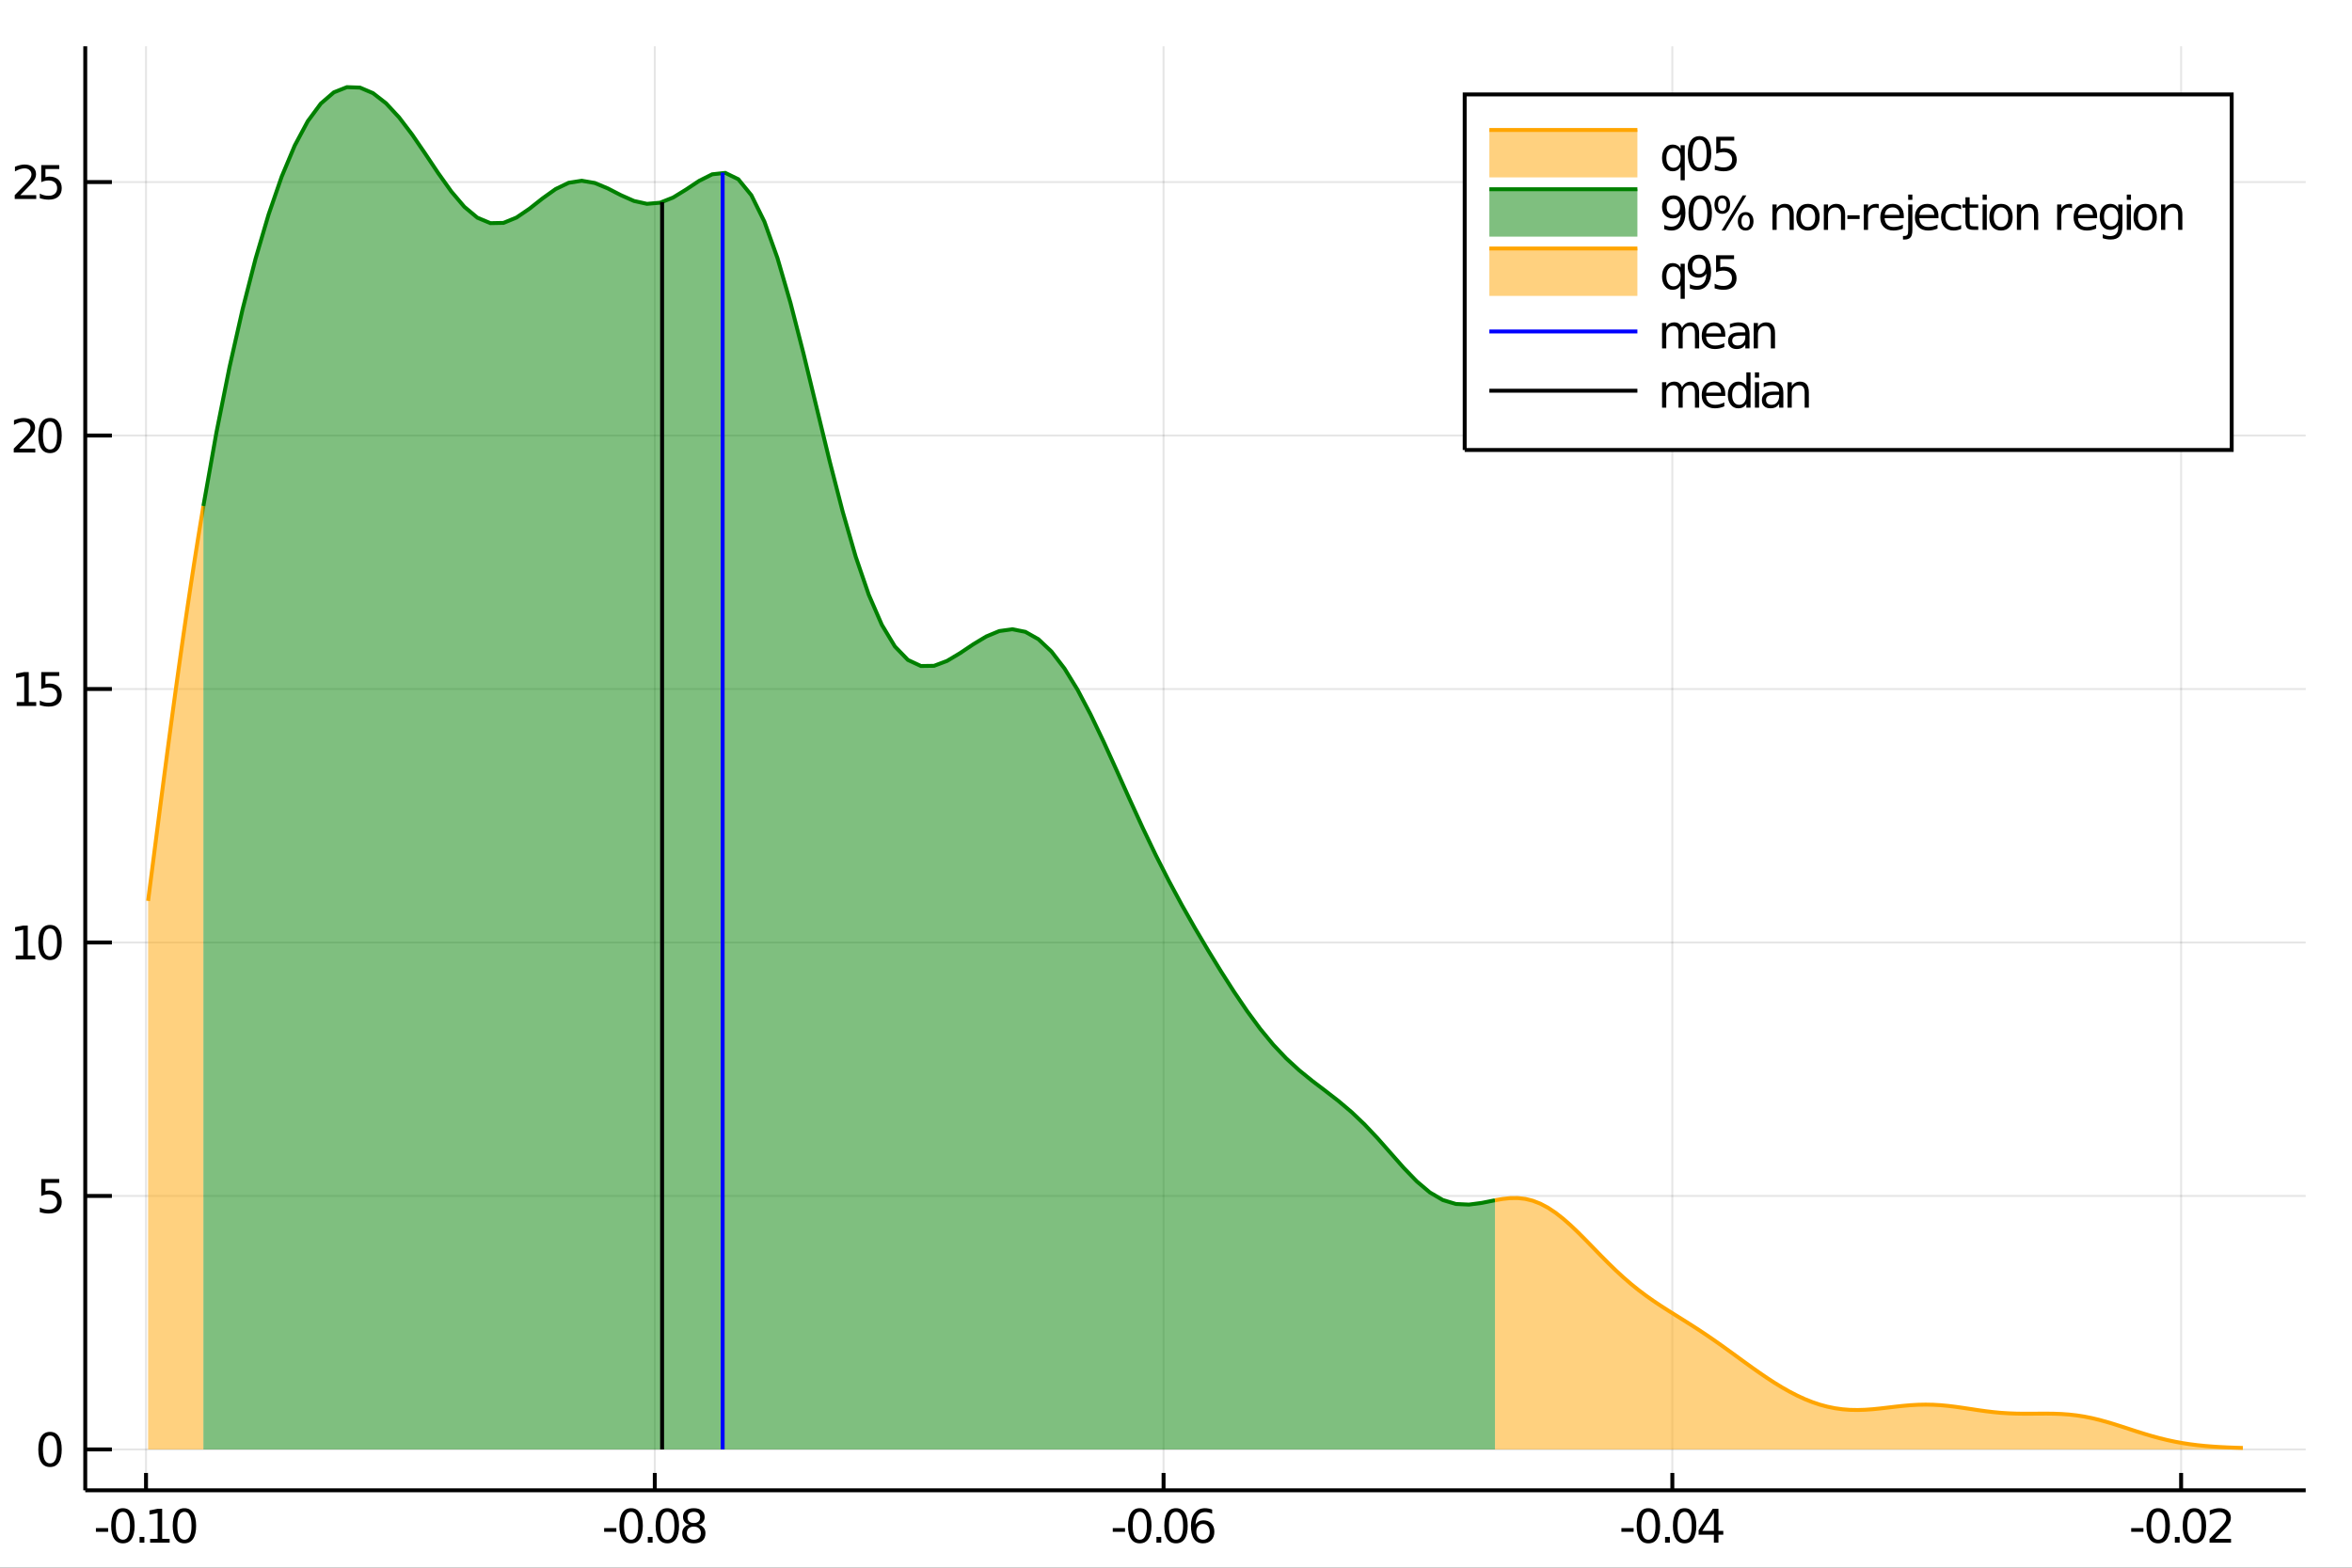 <?xml version="1.0" encoding="utf-8"?>
<svg xmlns="http://www.w3.org/2000/svg" xmlns:xlink="http://www.w3.org/1999/xlink" width="600" height="400" viewBox="0 0 2400 1600">
<rect x="0" y="0" width="2400" height="1600" fill="#333333" stroke="none"/>
<defs>
  <clipPath id="clip170">
    <rect x="0" y="0" width="2400" height="1600"/>
  </clipPath>
</defs>
<path clip-path="url(#clip170)" d="
M0 1600 L2400 1600 L2400 0 L0 0  Z
  " fill="#ffffff" fill-rule="evenodd" fill-opacity="1"/>
<defs>
  <clipPath id="clip171">
    <rect x="480" y="0" width="1681" height="1600"/>
  </clipPath>
</defs>
<path clip-path="url(#clip170)" d="
M86.992 1521.01 L2352.76 1521.01 L2352.76 47.244 L86.992 47.244  Z
  " fill="#ffffff" fill-rule="evenodd" fill-opacity="1"/>
<defs>
  <clipPath id="clip172">
    <rect x="86" y="47" width="2267" height="1475"/>
  </clipPath>
</defs>
<polyline clip-path="url(#clip172)" style="stroke:#000000; stroke-width:2; stroke-opacity:0.1; fill:none" points="
  148.993,1521.01 148.993,47.244 
  "/>
<polyline clip-path="url(#clip172)" style="stroke:#000000; stroke-width:2; stroke-opacity:0.1; fill:none" points="
  668.151,1521.01 668.151,47.244 
  "/>
<polyline clip-path="url(#clip172)" style="stroke:#000000; stroke-width:2; stroke-opacity:0.1; fill:none" points="
  1187.31,1521.01 1187.31,47.244 
  "/>
<polyline clip-path="url(#clip172)" style="stroke:#000000; stroke-width:2; stroke-opacity:0.1; fill:none" points="
  1706.47,1521.01 1706.47,47.244 
  "/>
<polyline clip-path="url(#clip172)" style="stroke:#000000; stroke-width:2; stroke-opacity:0.1; fill:none" points="
  2225.62,1521.01 2225.62,47.244 
  "/>
<polyline clip-path="url(#clip172)" style="stroke:#000000; stroke-width:2; stroke-opacity:0.1; fill:none" points="
  86.992,1479.3 2352.76,1479.3 
  "/>
<polyline clip-path="url(#clip172)" style="stroke:#000000; stroke-width:2; stroke-opacity:0.1; fill:none" points="
  86.992,1220.6 2352.76,1220.6 
  "/>
<polyline clip-path="url(#clip172)" style="stroke:#000000; stroke-width:2; stroke-opacity:0.1; fill:none" points="
  86.992,961.905 2352.76,961.905 
  "/>
<polyline clip-path="url(#clip172)" style="stroke:#000000; stroke-width:2; stroke-opacity:0.1; fill:none" points="
  86.992,703.209 2352.76,703.209 
  "/>
<polyline clip-path="url(#clip172)" style="stroke:#000000; stroke-width:2; stroke-opacity:0.1; fill:none" points="
  86.992,444.513 2352.76,444.513 
  "/>
<polyline clip-path="url(#clip172)" style="stroke:#000000; stroke-width:2; stroke-opacity:0.1; fill:none" points="
  86.992,185.816 2352.76,185.816 
  "/>
<polyline clip-path="url(#clip170)" style="stroke:#000000; stroke-width:4; stroke-opacity:1; fill:none" points="
  86.992,1521.01 2352.76,1521.01 
  "/>
<polyline clip-path="url(#clip170)" style="stroke:#000000; stroke-width:4; stroke-opacity:1; fill:none" points="
  86.992,1521.01 86.992,47.244 
  "/>
<polyline clip-path="url(#clip170)" style="stroke:#000000; stroke-width:4; stroke-opacity:1; fill:none" points="
  148.993,1521.01 148.993,1503.32 
  "/>
<polyline clip-path="url(#clip170)" style="stroke:#000000; stroke-width:4; stroke-opacity:1; fill:none" points="
  668.151,1521.01 668.151,1503.32 
  "/>
<polyline clip-path="url(#clip170)" style="stroke:#000000; stroke-width:4; stroke-opacity:1; fill:none" points="
  1187.31,1521.01 1187.31,1503.32 
  "/>
<polyline clip-path="url(#clip170)" style="stroke:#000000; stroke-width:4; stroke-opacity:1; fill:none" points="
  1706.47,1521.01 1706.47,1503.32 
  "/>
<polyline clip-path="url(#clip170)" style="stroke:#000000; stroke-width:4; stroke-opacity:1; fill:none" points="
  2225.62,1521.01 2225.62,1503.32 
  "/>
<polyline clip-path="url(#clip170)" style="stroke:#000000; stroke-width:4; stroke-opacity:1; fill:none" points="
  86.992,1479.3 114.181,1479.3 
  "/>
<polyline clip-path="url(#clip170)" style="stroke:#000000; stroke-width:4; stroke-opacity:1; fill:none" points="
  86.992,1220.6 114.181,1220.6 
  "/>
<polyline clip-path="url(#clip170)" style="stroke:#000000; stroke-width:4; stroke-opacity:1; fill:none" points="
  86.992,961.905 114.181,961.905 
  "/>
<polyline clip-path="url(#clip170)" style="stroke:#000000; stroke-width:4; stroke-opacity:1; fill:none" points="
  86.992,703.209 114.181,703.209 
  "/>
<polyline clip-path="url(#clip170)" style="stroke:#000000; stroke-width:4; stroke-opacity:1; fill:none" points="
  86.992,444.513 114.181,444.513 
  "/>
<polyline clip-path="url(#clip170)" style="stroke:#000000; stroke-width:4; stroke-opacity:1; fill:none" points="
  86.992,185.816 114.181,185.816 
  "/>
<path clip-path="url(#clip170)" d="M 0 0 M97.871 1559.6 L110.348 1559.6 L110.348 1563.39 L97.871 1563.39 L97.871 1559.6 Z" fill="#000000" fill-rule="evenodd" fill-opacity="1" /><path clip-path="url(#clip170)" d="M 0 0 M125.417 1543 Q121.806 1543 119.977 1546.56 Q118.172 1550.11 118.172 1557.23 Q118.172 1564.34 119.977 1567.91 Q121.806 1571.45 125.417 1571.45 Q129.051 1571.45 130.857 1567.91 Q132.686 1564.34 132.686 1557.23 Q132.686 1550.11 130.857 1546.56 Q129.051 1543 125.417 1543 M125.417 1539.29 Q131.227 1539.29 134.283 1543.9 Q137.362 1548.48 137.362 1557.23 Q137.362 1565.96 134.283 1570.57 Q131.227 1575.15 125.417 1575.15 Q119.607 1575.15 116.528 1570.57 Q113.473 1565.96 113.473 1557.23 Q113.473 1548.48 116.528 1543.9 Q119.607 1539.29 125.417 1539.29 Z" fill="#000000" fill-rule="evenodd" fill-opacity="1" /><path clip-path="url(#clip170)" d="M 0 0 M142.431 1568.6 L147.315 1568.6 L147.315 1574.48 L142.431 1574.48 L142.431 1568.6 Z" fill="#000000" fill-rule="evenodd" fill-opacity="1" /><path clip-path="url(#clip170)" d="M 0 0 M153.195 1570.54 L160.834 1570.54 L160.834 1544.18 L152.524 1545.85 L152.524 1541.59 L160.787 1539.92 L165.463 1539.92 L165.463 1570.54 L173.102 1570.54 L173.102 1574.48 L153.195 1574.48 L153.195 1570.54 Z" fill="#000000" fill-rule="evenodd" fill-opacity="1" /><path clip-path="url(#clip170)" d="M 0 0 M188.172 1543 Q184.56 1543 182.732 1546.56 Q180.926 1550.11 180.926 1557.23 Q180.926 1564.34 182.732 1567.91 Q184.56 1571.45 188.172 1571.45 Q191.806 1571.45 193.611 1567.91 Q195.44 1564.34 195.44 1557.23 Q195.44 1550.11 193.611 1546.56 Q191.806 1543 188.172 1543 M188.172 1539.29 Q193.982 1539.29 197.037 1543.9 Q200.116 1548.48 200.116 1557.23 Q200.116 1565.96 197.037 1570.57 Q193.982 1575.15 188.172 1575.15 Q182.361 1575.15 179.283 1570.57 Q176.227 1565.96 176.227 1557.23 Q176.227 1548.48 179.283 1543.9 Q182.361 1539.29 188.172 1539.29 Z" fill="#000000" fill-rule="evenodd" fill-opacity="1" /><path clip-path="url(#clip170)" d="M 0 0 M616.462 1559.6 L628.938 1559.6 L628.938 1563.39 L616.462 1563.39 L616.462 1559.6 Z" fill="#000000" fill-rule="evenodd" fill-opacity="1" /><path clip-path="url(#clip170)" d="M 0 0 M644.008 1543 Q640.397 1543 638.568 1546.56 Q636.762 1550.11 636.762 1557.23 Q636.762 1564.34 638.568 1567.91 Q640.397 1571.45 644.008 1571.45 Q647.642 1571.45 649.447 1567.91 Q651.276 1564.34 651.276 1557.23 Q651.276 1550.11 649.447 1546.56 Q647.642 1543 644.008 1543 M644.008 1539.29 Q649.818 1539.29 652.873 1543.9 Q655.952 1548.48 655.952 1557.23 Q655.952 1565.96 652.873 1570.57 Q649.818 1575.15 644.008 1575.15 Q638.198 1575.15 635.119 1570.57 Q632.063 1565.96 632.063 1557.23 Q632.063 1548.48 635.119 1543.9 Q638.198 1539.29 644.008 1539.29 Z" fill="#000000" fill-rule="evenodd" fill-opacity="1" /><path clip-path="url(#clip170)" d="M 0 0 M661.022 1568.6 L665.906 1568.6 L665.906 1574.48 L661.022 1574.48 L661.022 1568.6 Z" fill="#000000" fill-rule="evenodd" fill-opacity="1" /><path clip-path="url(#clip170)" d="M 0 0 M680.975 1543 Q677.364 1543 675.535 1546.56 Q673.73 1550.11 673.73 1557.23 Q673.73 1564.34 675.535 1567.91 Q677.364 1571.45 680.975 1571.45 Q684.609 1571.45 686.415 1567.91 Q688.244 1564.34 688.244 1557.23 Q688.244 1550.11 686.415 1546.56 Q684.609 1543 680.975 1543 M680.975 1539.29 Q686.785 1539.29 689.841 1543.9 Q692.919 1548.48 692.919 1557.23 Q692.919 1565.96 689.841 1570.57 Q686.785 1575.15 680.975 1575.15 Q675.165 1575.15 672.086 1570.57 Q669.031 1565.96 669.031 1557.23 Q669.031 1548.48 672.086 1543.9 Q675.165 1539.29 680.975 1539.29 Z" fill="#000000" fill-rule="evenodd" fill-opacity="1" /><path clip-path="url(#clip170)" d="M 0 0 M707.989 1558.07 Q704.656 1558.07 702.734 1559.85 Q700.836 1561.63 700.836 1564.76 Q700.836 1567.88 702.734 1569.67 Q704.656 1571.45 707.989 1571.45 Q711.322 1571.45 713.243 1569.67 Q715.165 1567.86 715.165 1564.76 Q715.165 1561.63 713.243 1559.85 Q711.345 1558.07 707.989 1558.07 M703.313 1556.08 Q700.304 1555.34 698.614 1553.28 Q696.947 1551.22 696.947 1548.25 Q696.947 1544.11 699.887 1541.7 Q702.85 1539.29 707.989 1539.29 Q713.151 1539.29 716.091 1541.7 Q719.03 1544.11 719.03 1548.25 Q719.03 1551.22 717.341 1553.28 Q715.674 1555.34 712.688 1556.08 Q716.068 1556.86 717.942 1559.16 Q719.841 1561.45 719.841 1564.76 Q719.841 1569.78 716.762 1572.47 Q713.706 1575.15 707.989 1575.15 Q702.271 1575.15 699.193 1572.47 Q696.137 1569.78 696.137 1564.76 Q696.137 1561.45 698.035 1559.16 Q699.933 1556.86 703.313 1556.08 M701.6 1548.69 Q701.6 1551.38 703.267 1552.88 Q704.956 1554.39 707.989 1554.39 Q710.998 1554.39 712.688 1552.88 Q714.401 1551.38 714.401 1548.69 Q714.401 1546.01 712.688 1544.5 Q710.998 1543 707.989 1543 Q704.956 1543 703.267 1544.5 Q701.6 1546.01 701.6 1548.69 Z" fill="#000000" fill-rule="evenodd" fill-opacity="1" /><path clip-path="url(#clip170)" d="M 0 0 M1135.49 1559.6 L1147.97 1559.6 L1147.97 1563.39 L1135.49 1563.39 L1135.49 1559.6 Z" fill="#000000" fill-rule="evenodd" fill-opacity="1" /><path clip-path="url(#clip170)" d="M 0 0 M1163.04 1543 Q1159.43 1543 1157.6 1546.56 Q1155.79 1550.11 1155.79 1557.23 Q1155.79 1564.34 1157.6 1567.91 Q1159.43 1571.45 1163.04 1571.45 Q1166.67 1571.45 1168.48 1567.91 Q1170.31 1564.34 1170.31 1557.23 Q1170.31 1550.11 1168.48 1546.56 Q1166.67 1543 1163.04 1543 M1163.04 1539.29 Q1168.85 1539.29 1171.9 1543.9 Q1174.98 1548.48 1174.98 1557.23 Q1174.98 1565.96 1171.9 1570.57 Q1168.85 1575.15 1163.04 1575.15 Q1157.23 1575.15 1154.15 1570.57 Q1151.09 1565.96 1151.09 1557.23 Q1151.09 1548.48 1154.15 1543.9 Q1157.23 1539.29 1163.04 1539.29 Z" fill="#000000" fill-rule="evenodd" fill-opacity="1" /><path clip-path="url(#clip170)" d="M 0 0 M1180.05 1568.6 L1184.94 1568.6 L1184.94 1574.48 L1180.05 1574.48 L1180.05 1568.6 Z" fill="#000000" fill-rule="evenodd" fill-opacity="1" /><path clip-path="url(#clip170)" d="M 0 0 M1200.01 1543 Q1196.39 1543 1194.57 1546.56 Q1192.76 1550.11 1192.76 1557.23 Q1192.76 1564.34 1194.57 1567.91 Q1196.39 1571.45 1200.01 1571.45 Q1203.64 1571.45 1205.45 1567.91 Q1207.27 1564.34 1207.27 1557.23 Q1207.27 1550.11 1205.45 1546.56 Q1203.64 1543 1200.01 1543 M1200.01 1539.29 Q1205.82 1539.29 1208.87 1543.9 Q1211.95 1548.48 1211.95 1557.23 Q1211.95 1565.96 1208.87 1570.57 Q1205.82 1575.15 1200.01 1575.15 Q1194.2 1575.15 1191.12 1570.57 Q1188.06 1565.96 1188.06 1557.23 Q1188.06 1548.48 1191.12 1543.9 Q1194.2 1539.29 1200.01 1539.29 Z" fill="#000000" fill-rule="evenodd" fill-opacity="1" /><path clip-path="url(#clip170)" d="M 0 0 M1227.6 1555.34 Q1224.45 1555.34 1222.6 1557.49 Q1220.77 1559.64 1220.77 1563.39 Q1220.77 1567.12 1222.6 1569.29 Q1224.45 1571.45 1227.6 1571.45 Q1230.75 1571.45 1232.57 1569.29 Q1234.43 1567.12 1234.43 1563.39 Q1234.43 1559.64 1232.57 1557.49 Q1230.75 1555.34 1227.6 1555.34 M1236.88 1540.68 L1236.88 1544.94 Q1235.12 1544.11 1233.32 1543.67 Q1231.53 1543.23 1229.77 1543.23 Q1225.14 1543.23 1222.69 1546.36 Q1220.26 1549.48 1219.91 1555.8 Q1221.28 1553.79 1223.34 1552.72 Q1225.4 1551.63 1227.88 1551.63 Q1233.08 1551.63 1236.09 1554.8 Q1239.13 1557.95 1239.13 1563.39 Q1239.13 1568.72 1235.98 1571.93 Q1232.83 1575.15 1227.6 1575.15 Q1221.6 1575.15 1218.43 1570.57 Q1215.26 1565.96 1215.26 1557.23 Q1215.26 1549.04 1219.15 1544.18 Q1223.04 1539.29 1229.59 1539.29 Q1231.35 1539.29 1233.13 1539.64 Q1234.94 1539.99 1236.88 1540.68 Z" fill="#000000" fill-rule="evenodd" fill-opacity="1" /><path clip-path="url(#clip170)" d="M 0 0 M1654.49 1559.6 L1666.96 1559.6 L1666.96 1563.39 L1654.49 1563.39 L1654.49 1559.6 Z" fill="#000000" fill-rule="evenodd" fill-opacity="1" /><path clip-path="url(#clip170)" d="M 0 0 M1682.03 1543 Q1678.42 1543 1676.59 1546.56 Q1674.79 1550.11 1674.79 1557.23 Q1674.79 1564.34 1676.59 1567.91 Q1678.42 1571.45 1682.03 1571.45 Q1685.67 1571.45 1687.47 1567.91 Q1689.3 1564.34 1689.3 1557.23 Q1689.3 1550.11 1687.47 1546.56 Q1685.67 1543 1682.03 1543 M1682.03 1539.29 Q1687.84 1539.29 1690.9 1543.9 Q1693.98 1548.48 1693.98 1557.23 Q1693.98 1565.96 1690.9 1570.57 Q1687.84 1575.15 1682.03 1575.15 Q1676.22 1575.15 1673.14 1570.57 Q1670.09 1565.96 1670.09 1557.23 Q1670.09 1548.48 1673.14 1543.9 Q1676.22 1539.29 1682.03 1539.29 Z" fill="#000000" fill-rule="evenodd" fill-opacity="1" /><path clip-path="url(#clip170)" d="M 0 0 M1699.05 1568.6 L1703.93 1568.6 L1703.93 1574.48 L1699.05 1574.48 L1699.05 1568.6 Z" fill="#000000" fill-rule="evenodd" fill-opacity="1" /><path clip-path="url(#clip170)" d="M 0 0 M1719 1543 Q1715.39 1543 1713.56 1546.56 Q1711.76 1550.11 1711.76 1557.23 Q1711.76 1564.34 1713.56 1567.91 Q1715.39 1571.45 1719 1571.45 Q1722.64 1571.45 1724.44 1567.91 Q1726.27 1564.34 1726.27 1557.23 Q1726.27 1550.11 1724.44 1546.56 Q1722.64 1543 1719 1543 M1719 1539.29 Q1724.81 1539.29 1727.87 1543.9 Q1730.95 1548.48 1730.95 1557.23 Q1730.95 1565.96 1727.87 1570.57 Q1724.81 1575.15 1719 1575.15 Q1713.19 1575.15 1710.11 1570.57 Q1707.06 1565.96 1707.06 1557.23 Q1707.06 1548.48 1710.11 1543.9 Q1713.19 1539.29 1719 1539.29 Z" fill="#000000" fill-rule="evenodd" fill-opacity="1" /><path clip-path="url(#clip170)" d="M 0 0 M1748.86 1543.99 L1737.06 1562.44 L1748.86 1562.44 L1748.86 1543.99 M1747.64 1539.92 L1753.51 1539.92 L1753.51 1562.44 L1758.45 1562.44 L1758.45 1566.33 L1753.51 1566.33 L1753.51 1574.48 L1748.86 1574.48 L1748.86 1566.33 L1733.26 1566.33 L1733.26 1561.82 L1747.64 1539.92 Z" fill="#000000" fill-rule="evenodd" fill-opacity="1" /><path clip-path="url(#clip170)" d="M 0 0 M2174.69 1559.6 L2187.16 1559.6 L2187.16 1563.39 L2174.69 1563.39 L2174.69 1559.6 Z" fill="#000000" fill-rule="evenodd" fill-opacity="1" /><path clip-path="url(#clip170)" d="M 0 0 M2202.23 1543 Q2198.62 1543 2196.79 1546.56 Q2194.99 1550.11 2194.99 1557.23 Q2194.99 1564.34 2196.79 1567.91 Q2198.62 1571.45 2202.23 1571.45 Q2205.87 1571.45 2207.67 1567.91 Q2209.5 1564.34 2209.5 1557.23 Q2209.5 1550.11 2207.67 1546.56 Q2205.87 1543 2202.23 1543 M2202.23 1539.29 Q2208.04 1539.29 2211.1 1543.9 Q2214.18 1548.48 2214.18 1557.23 Q2214.18 1565.96 2211.1 1570.57 Q2208.04 1575.15 2202.23 1575.15 Q2196.42 1575.15 2193.34 1570.57 Q2190.29 1565.96 2190.29 1557.23 Q2190.29 1548.48 2193.34 1543.9 Q2196.42 1539.29 2202.23 1539.29 Z" fill="#000000" fill-rule="evenodd" fill-opacity="1" /><path clip-path="url(#clip170)" d="M 0 0 M2219.25 1568.6 L2224.13 1568.6 L2224.13 1574.48 L2219.25 1574.48 L2219.25 1568.6 Z" fill="#000000" fill-rule="evenodd" fill-opacity="1" /><path clip-path="url(#clip170)" d="M 0 0 M2239.2 1543 Q2235.59 1543 2233.76 1546.56 Q2231.95 1550.11 2231.95 1557.23 Q2231.95 1564.34 2233.76 1567.91 Q2235.59 1571.45 2239.2 1571.45 Q2242.83 1571.45 2244.64 1567.91 Q2246.47 1564.34 2246.47 1557.23 Q2246.47 1550.11 2244.64 1546.56 Q2242.83 1543 2239.2 1543 M2239.2 1539.29 Q2245.01 1539.29 2248.07 1543.9 Q2251.14 1548.48 2251.14 1557.23 Q2251.14 1565.96 2248.07 1570.57 Q2245.01 1575.15 2239.2 1575.15 Q2233.39 1575.15 2230.31 1570.57 Q2227.26 1565.96 2227.26 1557.23 Q2227.26 1548.48 2230.31 1543.9 Q2233.39 1539.29 2239.2 1539.29 Z" fill="#000000" fill-rule="evenodd" fill-opacity="1" /><path clip-path="url(#clip170)" d="M 0 0 M2260.24 1570.54 L2276.56 1570.54 L2276.56 1574.48 L2254.62 1574.48 L2254.62 1570.54 Q2257.28 1567.79 2261.86 1563.16 Q2266.47 1558.51 2267.65 1557.17 Q2269.89 1554.64 2270.77 1552.91 Q2271.68 1551.15 2271.68 1549.46 Q2271.68 1546.7 2269.73 1544.97 Q2267.81 1543.23 2264.71 1543.23 Q2262.51 1543.23 2260.06 1543.99 Q2257.63 1544.76 2254.85 1546.31 L2254.85 1541.59 Q2257.67 1540.45 2260.13 1539.87 Q2262.58 1539.29 2264.62 1539.29 Q2269.99 1539.29 2273.18 1541.98 Q2276.38 1544.67 2276.38 1549.16 Q2276.38 1551.29 2275.57 1553.21 Q2274.78 1555.1 2272.67 1557.7 Q2272.09 1558.37 2268.99 1561.59 Q2265.89 1564.78 2260.24 1570.54 Z" fill="#000000" fill-rule="evenodd" fill-opacity="1" /><path clip-path="url(#clip170)" d="M 0 0 M51.048 1465.1 Q47.437 1465.1 45.608 1468.66 Q43.802 1472.2 43.802 1479.33 Q43.802 1486.44 45.608 1490 Q47.437 1493.55 51.048 1493.55 Q54.682 1493.55 56.487 1490 Q58.316 1486.44 58.316 1479.33 Q58.316 1472.2 56.487 1468.66 Q54.682 1465.1 51.048 1465.1 M51.048 1461.39 Q56.858 1461.39 59.913 1466 Q62.992 1470.58 62.992 1479.33 Q62.992 1488.06 59.913 1492.67 Q56.858 1497.25 51.048 1497.25 Q45.238 1497.25 42.159 1492.67 Q39.103 1488.06 39.103 1479.33 Q39.103 1470.58 42.159 1466 Q45.238 1461.39 51.048 1461.39 Z" fill="#000000" fill-rule="evenodd" fill-opacity="1" /><path clip-path="url(#clip170)" d="M 0 0 M42.09 1203.32 L60.446 1203.32 L60.446 1207.26 L46.372 1207.26 L46.372 1215.73 Q47.39 1215.38 48.409 1215.22 Q49.427 1215.03 50.446 1215.03 Q56.233 1215.03 59.612 1218.21 Q62.992 1221.38 62.992 1226.79 Q62.992 1232.37 59.52 1235.47 Q56.048 1238.55 49.728 1238.55 Q47.552 1238.55 45.284 1238.18 Q43.038 1237.81 40.631 1237.07 L40.631 1232.37 Q42.715 1233.51 44.937 1234.06 Q47.159 1234.62 49.636 1234.62 Q53.64 1234.62 55.978 1232.51 Q58.316 1230.4 58.316 1226.79 Q58.316 1223.18 55.978 1221.08 Q53.64 1218.97 49.636 1218.97 Q47.761 1218.97 45.886 1219.39 Q44.034 1219.8 42.09 1220.68 L42.09 1203.32 Z" fill="#000000" fill-rule="evenodd" fill-opacity="1" /><path clip-path="url(#clip170)" d="M 0 0 M16.071 975.25 L23.71 975.25 L23.71 948.884 L15.4 950.551 L15.4 946.292 L23.664 944.625 L28.34 944.625 L28.34 975.25 L35.978 975.25 L35.978 979.185 L16.071 979.185 L16.071 975.25 Z" fill="#000000" fill-rule="evenodd" fill-opacity="1" /><path clip-path="url(#clip170)" d="M 0 0 M51.048 947.704 Q47.437 947.704 45.608 951.269 Q43.802 954.81 43.802 961.94 Q43.802 969.046 45.608 972.611 Q47.437 976.153 51.048 976.153 Q54.682 976.153 56.487 972.611 Q58.316 969.046 58.316 961.94 Q58.316 954.81 56.487 951.269 Q54.682 947.704 51.048 947.704 M51.048 944 Q56.858 944 59.913 948.607 Q62.992 953.19 62.992 961.94 Q62.992 970.667 59.913 975.273 Q56.858 979.856 51.048 979.856 Q45.238 979.856 42.159 975.273 Q39.103 970.667 39.103 961.94 Q39.103 953.19 42.159 948.607 Q45.238 944 51.048 944 Z" fill="#000000" fill-rule="evenodd" fill-opacity="1" /><path clip-path="url(#clip170)" d="M 0 0 M17.066 716.554 L24.705 716.554 L24.705 690.188 L16.395 691.855 L16.395 687.595 L24.659 685.929 L29.335 685.929 L29.335 716.554 L36.974 716.554 L36.974 720.489 L17.066 720.489 L17.066 716.554 Z" fill="#000000" fill-rule="evenodd" fill-opacity="1" /><path clip-path="url(#clip170)" d="M 0 0 M42.09 685.929 L60.446 685.929 L60.446 689.864 L46.372 689.864 L46.372 698.336 Q47.39 697.989 48.409 697.827 Q49.427 697.642 50.446 697.642 Q56.233 697.642 59.612 700.813 Q62.992 703.984 62.992 709.401 Q62.992 714.98 59.52 718.081 Q56.048 721.16 49.728 721.16 Q47.552 721.16 45.284 720.79 Q43.038 720.419 40.631 719.679 L40.631 714.98 Q42.715 716.114 44.937 716.669 Q47.159 717.225 49.636 717.225 Q53.64 717.225 55.978 715.118 Q58.316 713.012 58.316 709.401 Q58.316 705.79 55.978 703.683 Q53.64 701.577 49.636 701.577 Q47.761 701.577 45.886 701.994 Q44.034 702.41 42.09 703.29 L42.09 685.929 Z" fill="#000000" fill-rule="evenodd" fill-opacity="1" /><path clip-path="url(#clip170)" d="M 0 0 M19.659 457.857 L35.978 457.857 L35.978 461.793 L14.034 461.793 L14.034 457.857 Q16.696 455.103 21.279 450.473 Q25.886 445.82 27.066 444.478 Q29.312 441.955 30.191 440.219 Q31.094 438.459 31.094 436.77 Q31.094 434.015 29.15 432.279 Q27.228 430.543 24.127 430.543 Q21.927 430.543 19.474 431.307 Q17.043 432.071 14.265 433.621 L14.265 428.899 Q17.09 427.765 19.543 427.186 Q21.997 426.608 24.034 426.608 Q29.404 426.608 32.599 429.293 Q35.793 431.978 35.793 436.469 Q35.793 438.598 34.983 440.52 Q34.196 442.418 32.09 445.01 Q31.511 445.682 28.409 448.899 Q25.307 452.094 19.659 457.857 Z" fill="#000000" fill-rule="evenodd" fill-opacity="1" /><path clip-path="url(#clip170)" d="M 0 0 M51.048 430.311 Q47.437 430.311 45.608 433.876 Q43.802 437.418 43.802 444.547 Q43.802 451.654 45.608 455.219 Q47.437 458.76 51.048 458.76 Q54.682 458.76 56.487 455.219 Q58.316 451.654 58.316 444.547 Q58.316 437.418 56.487 433.876 Q54.682 430.311 51.048 430.311 M51.048 426.608 Q56.858 426.608 59.913 431.214 Q62.992 435.797 62.992 444.547 Q62.992 453.274 59.913 457.881 Q56.858 462.464 51.048 462.464 Q45.238 462.464 42.159 457.881 Q39.103 453.274 39.103 444.547 Q39.103 435.797 42.159 431.214 Q45.238 426.608 51.048 426.608 Z" fill="#000000" fill-rule="evenodd" fill-opacity="1" /><path clip-path="url(#clip170)" d="M 0 0 M20.654 199.161 L36.974 199.161 L36.974 203.096 L15.029 203.096 L15.029 199.161 Q17.691 196.407 22.275 191.777 Q26.881 187.124 28.062 185.782 Q30.307 183.258 31.187 181.522 Q32.09 179.763 32.09 178.073 Q32.09 175.319 30.145 173.583 Q28.224 171.846 25.122 171.846 Q22.923 171.846 20.469 172.61 Q18.039 173.374 15.261 174.925 L15.261 170.203 Q18.085 169.069 20.539 168.49 Q22.992 167.911 25.029 167.911 Q30.4 167.911 33.594 170.596 Q36.789 173.282 36.789 177.772 Q36.789 179.902 35.978 181.823 Q35.191 183.721 33.085 186.314 Q32.506 186.985 29.404 190.203 Q26.302 193.397 20.654 199.161 Z" fill="#000000" fill-rule="evenodd" fill-opacity="1" /><path clip-path="url(#clip170)" d="M 0 0 M42.09 168.536 L60.446 168.536 L60.446 172.471 L46.372 172.471 L46.372 180.944 Q47.39 180.596 48.409 180.434 Q49.427 180.249 50.446 180.249 Q56.233 180.249 59.612 183.42 Q62.992 186.592 62.992 192.008 Q62.992 197.587 59.52 200.689 Q56.048 203.768 49.728 203.768 Q47.552 203.768 45.284 203.397 Q43.038 203.027 40.631 202.286 L40.631 197.587 Q42.715 198.721 44.937 199.277 Q47.159 199.832 49.636 199.832 Q53.64 199.832 55.978 197.726 Q58.316 195.62 58.316 192.008 Q58.316 188.397 55.978 186.291 Q53.64 184.184 49.636 184.184 Q47.761 184.184 45.886 184.601 Q44.034 185.018 42.09 185.897 L42.09 168.536 Z" fill="#000000" fill-rule="evenodd" fill-opacity="1" /><path clip-path="url(#clip172)" d="
M151.118 919.451 L151.687 915.012 L152.257 910.571 L152.827 906.129 L153.397 901.686 L153.967 897.243 L154.537 892.799 L155.107 888.355 L155.677 883.912 L156.247 879.47 
  L156.816 875.029 L157.386 870.589 L157.956 866.151 L158.526 861.716 L159.096 857.283 L159.666 852.852 L160.236 848.425 L160.806 844.001 L161.376 839.582 L161.946 835.166 
  L162.515 830.755 L163.085 826.349 L163.655 821.947 L164.225 817.551 L164.795 813.161 L165.365 808.777 L165.935 804.399 L166.505 800.028 L167.075 795.663 L167.645 791.306 
  L168.214 786.956 L168.784 782.614 L169.354 778.28 L169.924 773.954 L170.494 769.637 L171.064 765.329 L171.634 761.029 L172.204 756.739 L172.774 752.459 L173.344 748.188 
  L173.913 743.927 L174.483 739.677 L175.053 735.437 L175.623 731.208 L176.193 726.99 L176.763 722.783 L177.333 718.587 L177.903 714.403 L178.473 710.231 L179.042 706.071 
  L179.612 701.923 L180.182 697.788 L180.752 693.665 L181.322 689.555 L181.892 685.457 L182.462 681.373 L183.032 677.302 L183.602 673.245 L184.172 669.201 L184.741 665.171 
  L185.311 661.155 L185.881 657.153 L186.451 653.165 L187.021 649.191 L187.591 645.232 L188.161 641.287 L188.731 637.357 L189.301 633.442 L189.871 629.542 L190.44 625.657 
  L191.01 621.786 L191.58 617.931 L192.15 614.092 L192.72 610.268 L193.29 606.459 L193.86 602.666 L194.43 598.888 L195 595.126 L195.57 591.38 L196.139 587.65 
  L196.709 583.936 L197.279 580.237 L197.849 576.555 L198.419 572.888 L198.989 569.238 L199.559 565.604 L200.129 561.986 L200.699 558.384 L201.268 554.798 L201.838 551.229 
  L202.408 547.676 L202.978 544.139 L203.548 540.618 L204.118 537.114 L204.688 533.626 L205.258 530.154 L205.828 526.699 L206.398 523.26 L206.967 519.837 L207.537 516.431 
  L207.537 1479.3 L206.967 1479.3 L206.398 1479.3 L205.828 1479.3 L205.258 1479.3 L204.688 1479.3 L204.118 1479.3 L203.548 1479.3 L202.978 1479.3 L202.408 1479.3 
  L201.838 1479.3 L201.268 1479.3 L200.699 1479.3 L200.129 1479.3 L199.559 1479.3 L198.989 1479.3 L198.419 1479.3 L197.849 1479.3 L197.279 1479.3 L196.709 1479.3 
  L196.139 1479.3 L195.57 1479.3 L195 1479.3 L194.43 1479.3 L193.86 1479.3 L193.29 1479.3 L192.72 1479.3 L192.15 1479.3 L191.58 1479.3 L191.01 1479.3 
  L190.44 1479.3 L189.871 1479.3 L189.301 1479.3 L188.731 1479.3 L188.161 1479.3 L187.591 1479.3 L187.021 1479.3 L186.451 1479.3 L185.881 1479.3 L185.311 1479.3 
  L184.741 1479.3 L184.172 1479.3 L183.602 1479.3 L183.032 1479.3 L182.462 1479.3 L181.892 1479.3 L181.322 1479.3 L180.752 1479.3 L180.182 1479.3 L179.612 1479.3 
  L179.042 1479.3 L178.473 1479.3 L177.903 1479.3 L177.333 1479.3 L176.763 1479.3 L176.193 1479.3 L175.623 1479.3 L175.053 1479.3 L174.483 1479.3 L173.913 1479.3 
  L173.344 1479.3 L172.774 1479.3 L172.204 1479.3 L171.634 1479.3 L171.064 1479.3 L170.494 1479.3 L169.924 1479.3 L169.354 1479.3 L168.784 1479.3 L168.214 1479.3 
  L167.645 1479.3 L167.075 1479.3 L166.505 1479.3 L165.935 1479.3 L165.365 1479.3 L164.795 1479.3 L164.225 1479.3 L163.655 1479.3 L163.085 1479.3 L162.515 1479.3 
  L161.946 1479.3 L161.376 1479.3 L160.806 1479.3 L160.236 1479.3 L159.666 1479.3 L159.096 1479.3 L158.526 1479.3 L157.956 1479.3 L157.386 1479.3 L156.816 1479.3 
  L156.247 1479.3 L155.677 1479.3 L155.107 1479.3 L154.537 1479.3 L153.967 1479.3 L153.397 1479.3 L152.827 1479.3 L152.257 1479.3 L151.687 1479.3 L151.118 1479.3 
   Z
  " fill="#ffa500" fill-rule="evenodd" fill-opacity="0.5"/>
<polyline clip-path="url(#clip172)" style="stroke:#ffa500; stroke-width:4; stroke-opacity:1; fill:none" points="
  151.118,919.451 151.687,915.012 152.257,910.571 152.827,906.129 153.397,901.686 153.967,897.243 154.537,892.799 155.107,888.355 155.677,883.912 156.247,879.47 
  156.816,875.029 157.386,870.589 157.956,866.151 158.526,861.716 159.096,857.283 159.666,852.852 160.236,848.425 160.806,844.001 161.376,839.582 161.946,835.166 
  162.515,830.755 163.085,826.349 163.655,821.947 164.225,817.551 164.795,813.161 165.365,808.777 165.935,804.399 166.505,800.028 167.075,795.663 167.645,791.306 
  168.214,786.956 168.784,782.614 169.354,778.28 169.924,773.954 170.494,769.637 171.064,765.329 171.634,761.029 172.204,756.739 172.774,752.459 173.344,748.188 
  173.913,743.927 174.483,739.677 175.053,735.437 175.623,731.208 176.193,726.99 176.763,722.783 177.333,718.587 177.903,714.403 178.473,710.231 179.042,706.071 
  179.612,701.923 180.182,697.788 180.752,693.665 181.322,689.555 181.892,685.457 182.462,681.373 183.032,677.302 183.602,673.245 184.172,669.201 184.741,665.171 
  185.311,661.155 185.881,657.153 186.451,653.165 187.021,649.191 187.591,645.232 188.161,641.287 188.731,637.357 189.301,633.442 189.871,629.542 190.44,625.657 
  191.01,621.786 191.58,617.931 192.15,614.092 192.72,610.268 193.29,606.459 193.86,602.666 194.43,598.888 195,595.126 195.57,591.38 196.139,587.65 
  196.709,583.936 197.279,580.237 197.849,576.555 198.419,572.888 198.989,569.238 199.559,565.604 200.129,561.986 200.699,558.384 201.268,554.798 201.838,551.229 
  202.408,547.676 202.978,544.139 203.548,540.618 204.118,537.114 204.688,533.626 205.258,530.154 205.828,526.699 206.398,523.26 206.967,519.837 207.537,516.431 
  
  "/>
<path clip-path="url(#clip172)" d="
M207.537 516.431 L220.85 441.435 L234.164 374.834 L247.477 315.9 L260.79 264.004 L274.103 218.819 L287.416 180.309 L300.729 148.585 L314.042 123.736 L327.355 105.701 
  L340.668 94.236 L353.982 88.954 L367.295 89.396 L380.608 95.068 L393.921 105.427 L407.234 119.81 L420.547 137.327 L433.86 156.795 L447.173 176.719 L460.486 195.389 
  L473.8 211.055 L487.113 222.185 L500.426 227.75 L513.739 227.481 L527.052 222.03 L540.365 212.949 L553.678 202.449 L566.991 192.955 L580.305 186.549 L593.618 184.461 
  L606.931 186.752 L620.244 192.314 L633.557 199.186 L646.87 205.09 L660.183 208.045 L673.496 206.892 L686.809 201.623 L700.123 193.44 L713.436 184.57 L726.749 177.893 
  L740.062 176.445 L753.375 182.92 L766.688 199.225 L780.001 226.167 L793.314 263.324 L806.627 309.104 L819.941 360.983 L833.254 415.881 L846.567 470.589 L859.88 522.163 
  L873.193 568.211 L886.506 607.041 L899.819 637.671 L913.132 659.764 L926.445 673.545 L939.759 679.745 L953.072 679.548 L966.385 674.539 L979.698 666.584 L993.011 657.655 
  L1006.32 649.622 L1019.64 644.076 L1032.95 642.221 L1046.26 644.848 L1059.58 652.379 L1072.89 664.91 L1086.2 682.248 L1099.52 703.916 L1112.83 729.162 L1126.14 757.001 
  L1139.46 786.311 L1152.77 815.971 L1166.08 845.022 L1179.39 872.811 L1192.71 899.044 L1206.02 923.769 L1219.33 947.241 L1232.65 969.753 L1245.96 991.462 L1259.27 1012.29 
  L1272.59 1031.96 L1285.9 1050.04 L1299.21 1066.2 L1312.53 1080.28 L1325.84 1092.47 L1339.15 1103.26 L1352.47 1113.38 L1365.78 1123.7 L1379.09 1134.95 L1392.4 1147.63 
  L1405.72 1161.75 L1419.03 1176.84 L1432.34 1191.91 L1445.66 1205.7 L1458.97 1216.97 L1472.28 1224.78 L1485.6 1228.8 L1498.91 1229.42 L1512.22 1227.66 L1525.54 1224.99 
  L1525.54 1479.3 L1512.22 1479.3 L1498.91 1479.3 L1485.6 1479.3 L1472.28 1479.3 L1458.97 1479.3 L1445.66 1479.3 L1432.34 1479.3 L1419.03 1479.3 L1405.72 1479.3 
  L1392.4 1479.3 L1379.09 1479.3 L1365.78 1479.3 L1352.47 1479.3 L1339.15 1479.3 L1325.84 1479.3 L1312.53 1479.3 L1299.21 1479.3 L1285.9 1479.3 L1272.59 1479.3 
  L1259.27 1479.3 L1245.96 1479.3 L1232.65 1479.3 L1219.33 1479.3 L1206.02 1479.3 L1192.71 1479.3 L1179.39 1479.3 L1166.08 1479.3 L1152.77 1479.3 L1139.46 1479.3 
  L1126.14 1479.3 L1112.83 1479.3 L1099.52 1479.3 L1086.2 1479.3 L1072.89 1479.3 L1059.58 1479.3 L1046.26 1479.3 L1032.95 1479.3 L1019.64 1479.3 L1006.32 1479.3 
  L993.011 1479.3 L979.698 1479.3 L966.385 1479.3 L953.072 1479.3 L939.759 1479.3 L926.445 1479.3 L913.132 1479.3 L899.819 1479.3 L886.506 1479.3 L873.193 1479.3 
  L859.88 1479.3 L846.567 1479.3 L833.254 1479.3 L819.941 1479.3 L806.627 1479.3 L793.314 1479.3 L780.001 1479.3 L766.688 1479.3 L753.375 1479.3 L740.062 1479.3 
  L726.749 1479.3 L713.436 1479.3 L700.123 1479.3 L686.809 1479.3 L673.496 1479.3 L660.183 1479.3 L646.87 1479.3 L633.557 1479.3 L620.244 1479.3 L606.931 1479.3 
  L593.618 1479.3 L580.305 1479.3 L566.991 1479.3 L553.678 1479.3 L540.365 1479.3 L527.052 1479.3 L513.739 1479.3 L500.426 1479.3 L487.113 1479.3 L473.8 1479.3 
  L460.486 1479.3 L447.173 1479.3 L433.86 1479.3 L420.547 1479.3 L407.234 1479.3 L393.921 1479.3 L380.608 1479.3 L367.295 1479.3 L353.982 1479.3 L340.668 1479.3 
  L327.355 1479.3 L314.042 1479.3 L300.729 1479.3 L287.416 1479.3 L274.103 1479.3 L260.79 1479.3 L247.477 1479.3 L234.164 1479.3 L220.85 1479.3 L207.537 1479.3 
   Z
  " fill="#008000" fill-rule="evenodd" fill-opacity="0.5"/>
<polyline clip-path="url(#clip172)" style="stroke:#008000; stroke-width:4; stroke-opacity:1; fill:none" points="
  207.537,516.431 220.85,441.435 234.164,374.834 247.477,315.9 260.79,264.004 274.103,218.819 287.416,180.309 300.729,148.585 314.042,123.736 327.355,105.701 
  340.668,94.236 353.982,88.954 367.295,89.396 380.608,95.068 393.921,105.427 407.234,119.81 420.547,137.327 433.86,156.795 447.173,176.719 460.486,195.389 
  473.8,211.055 487.113,222.185 500.426,227.75 513.739,227.481 527.052,222.03 540.365,212.949 553.678,202.449 566.991,192.955 580.305,186.549 593.618,184.461 
  606.931,186.752 620.244,192.314 633.557,199.186 646.87,205.09 660.183,208.045 673.496,206.892 686.809,201.623 700.123,193.44 713.436,184.57 726.749,177.893 
  740.062,176.445 753.375,182.92 766.688,199.225 780.001,226.167 793.314,263.324 806.627,309.104 819.941,360.983 833.254,415.881 846.567,470.589 859.88,522.163 
  873.193,568.211 886.506,607.041 899.819,637.671 913.132,659.764 926.445,673.545 939.759,679.745 953.072,679.548 966.385,674.539 979.698,666.584 993.011,657.655 
  1006.32,649.622 1019.64,644.076 1032.95,642.221 1046.26,644.848 1059.58,652.379 1072.89,664.91 1086.2,682.248 1099.52,703.916 1112.83,729.162 1126.14,757.001 
  1139.46,786.311 1152.77,815.971 1166.08,845.022 1179.39,872.811 1192.71,899.044 1206.02,923.769 1219.33,947.241 1232.65,969.753 1245.96,991.462 1259.27,1012.29 
  1272.59,1031.96 1285.9,1050.04 1299.21,1066.2 1312.53,1080.28 1325.84,1092.47 1339.15,1103.26 1352.47,1113.38 1365.78,1123.7 1379.09,1134.95 1392.4,1147.63 
  1405.72,1161.75 1419.03,1176.84 1432.34,1191.91 1445.66,1205.7 1458.97,1216.97 1472.28,1224.78 1485.6,1228.8 1498.91,1229.42 1512.22,1227.66 1525.54,1224.99 
  
  "/>
<path clip-path="url(#clip172)" d="
M1525.54 1224.99 L1533.24 1223.66 L1540.95 1222.83 L1548.66 1222.74 L1556.37 1223.59 L1564.08 1225.48 L1571.78 1228.48 L1579.49 1232.57 L1587.2 1237.69 L1594.91 1243.72 
  L1602.62 1250.49 L1610.32 1257.85 L1618.03 1265.58 L1625.74 1273.5 L1633.45 1281.42 L1641.16 1289.19 L1648.86 1296.67 L1656.57 1303.77 L1664.28 1310.44 L1671.99 1316.66 
  L1679.7 1322.45 L1687.4 1327.88 L1695.11 1333.01 L1702.82 1337.94 L1710.53 1342.77 L1718.24 1347.57 L1725.94 1352.44 L1733.65 1357.42 L1741.36 1362.55 L1749.07 1367.84 
  L1756.78 1373.27 L1764.48 1378.82 L1772.19 1384.43 L1779.9 1390.04 L1787.61 1395.6 L1795.32 1401.03 L1803.02 1406.29 L1810.73 1411.3 L1818.44 1416.01 L1826.15 1420.38 
  L1833.86 1424.36 L1841.56 1427.91 L1849.27 1430.99 L1856.98 1433.59 L1864.69 1435.68 L1872.4 1437.26 L1880.1 1438.33 L1887.81 1438.92 L1895.52 1439.06 L1903.23 1438.82 
  L1910.94 1438.27 L1918.65 1437.49 L1926.35 1436.6 L1934.06 1435.68 L1941.77 1434.84 L1949.48 1434.16 L1957.19 1433.72 L1964.89 1433.56 L1972.6 1433.71 L1980.31 1434.16 
  L1988.02 1434.89 L1995.73 1435.84 L2003.43 1436.94 L2011.14 1438.1 L2018.85 1439.26 L2026.56 1440.33 L2034.27 1441.24 L2041.97 1441.96 L2049.68 1442.45 L2057.39 1442.74 
  L2065.1 1442.86 L2072.81 1442.85 L2080.51 1442.79 L2088.22 1442.76 L2095.93 1442.86 L2103.64 1443.15 L2111.35 1443.71 L2119.05 1444.58 L2126.76 1445.78 L2134.47 1447.32 
  L2142.18 1449.17 L2149.89 1451.29 L2157.59 1453.61 L2165.3 1456.07 L2173.01 1458.58 L2180.72 1461.09 L2188.43 1463.5 L2196.13 1465.78 L2203.84 1467.88 L2211.55 1469.75 
  L2219.26 1471.4 L2226.97 1472.82 L2234.67 1474 L2242.38 1474.98 L2250.09 1475.77 L2257.8 1476.39 L2265.51 1476.88 L2273.21 1477.26 L2280.92 1477.55 L2288.63 1477.78 
  L2288.63 1479.3 L2280.92 1479.3 L2273.21 1479.3 L2265.51 1479.3 L2257.8 1479.3 L2250.09 1479.3 L2242.38 1479.3 L2234.67 1479.3 L2226.97 1479.3 L2219.26 1479.3 
  L2211.55 1479.3 L2203.84 1479.3 L2196.13 1479.3 L2188.43 1479.3 L2180.72 1479.3 L2173.01 1479.3 L2165.3 1479.3 L2157.59 1479.3 L2149.89 1479.3 L2142.18 1479.3 
  L2134.47 1479.3 L2126.76 1479.3 L2119.05 1479.3 L2111.35 1479.3 L2103.64 1479.3 L2095.93 1479.3 L2088.22 1479.3 L2080.51 1479.3 L2072.81 1479.3 L2065.1 1479.3 
  L2057.39 1479.3 L2049.68 1479.3 L2041.97 1479.3 L2034.27 1479.3 L2026.56 1479.3 L2018.85 1479.3 L2011.14 1479.3 L2003.43 1479.3 L1995.73 1479.3 L1988.02 1479.3 
  L1980.31 1479.3 L1972.6 1479.3 L1964.89 1479.3 L1957.19 1479.3 L1949.48 1479.3 L1941.77 1479.3 L1934.06 1479.3 L1926.35 1479.3 L1918.65 1479.3 L1910.94 1479.3 
  L1903.23 1479.3 L1895.52 1479.3 L1887.81 1479.3 L1880.1 1479.3 L1872.4 1479.3 L1864.69 1479.3 L1856.98 1479.3 L1849.27 1479.3 L1841.56 1479.3 L1833.86 1479.3 
  L1826.15 1479.3 L1818.44 1479.3 L1810.73 1479.3 L1803.02 1479.3 L1795.32 1479.3 L1787.61 1479.3 L1779.9 1479.3 L1772.19 1479.3 L1764.48 1479.3 L1756.78 1479.3 
  L1749.07 1479.3 L1741.36 1479.3 L1733.65 1479.3 L1725.94 1479.3 L1718.24 1479.3 L1710.53 1479.3 L1702.82 1479.3 L1695.11 1479.3 L1687.4 1479.3 L1679.7 1479.3 
  L1671.99 1479.3 L1664.28 1479.3 L1656.57 1479.3 L1648.86 1479.3 L1641.16 1479.3 L1633.45 1479.3 L1625.74 1479.3 L1618.03 1479.3 L1610.32 1479.3 L1602.62 1479.3 
  L1594.91 1479.3 L1587.2 1479.3 L1579.49 1479.3 L1571.78 1479.3 L1564.08 1479.3 L1556.37 1479.3 L1548.66 1479.3 L1540.95 1479.3 L1533.24 1479.3 L1525.54 1479.3 
   Z
  " fill="#ffa500" fill-rule="evenodd" fill-opacity="0.5"/>
<polyline clip-path="url(#clip172)" style="stroke:#ffa500; stroke-width:4; stroke-opacity:1; fill:none" points="
  1525.54,1224.99 1533.24,1223.66 1540.95,1222.83 1548.66,1222.74 1556.37,1223.59 1564.08,1225.48 1571.78,1228.48 1579.49,1232.57 1587.2,1237.69 1594.91,1243.72 
  1602.62,1250.49 1610.32,1257.85 1618.03,1265.58 1625.74,1273.5 1633.45,1281.42 1641.16,1289.19 1648.86,1296.67 1656.57,1303.77 1664.28,1310.44 1671.99,1316.66 
  1679.7,1322.45 1687.4,1327.88 1695.11,1333.01 1702.82,1337.94 1710.53,1342.77 1718.24,1347.57 1725.94,1352.44 1733.65,1357.42 1741.36,1362.55 1749.07,1367.84 
  1756.78,1373.27 1764.48,1378.82 1772.19,1384.43 1779.9,1390.04 1787.61,1395.6 1795.32,1401.03 1803.02,1406.29 1810.73,1411.3 1818.44,1416.01 1826.15,1420.38 
  1833.86,1424.36 1841.56,1427.91 1849.27,1430.99 1856.98,1433.59 1864.69,1435.68 1872.4,1437.26 1880.1,1438.33 1887.81,1438.92 1895.52,1439.06 1903.23,1438.82 
  1910.94,1438.27 1918.65,1437.49 1926.35,1436.6 1934.06,1435.68 1941.77,1434.84 1949.48,1434.16 1957.19,1433.72 1964.89,1433.56 1972.6,1433.71 1980.31,1434.16 
  1988.02,1434.89 1995.73,1435.84 2003.43,1436.94 2011.14,1438.1 2018.85,1439.26 2026.56,1440.33 2034.27,1441.24 2041.97,1441.96 2049.68,1442.45 2057.39,1442.74 
  2065.1,1442.86 2072.81,1442.85 2080.51,1442.79 2088.22,1442.76 2095.93,1442.86 2103.64,1443.15 2111.35,1443.71 2119.05,1444.58 2126.76,1445.78 2134.47,1447.32 
  2142.18,1449.17 2149.89,1451.29 2157.59,1453.61 2165.3,1456.07 2173.01,1458.58 2180.72,1461.09 2188.43,1463.5 2196.13,1465.78 2203.84,1467.88 2211.55,1469.75 
  2219.26,1471.4 2226.97,1472.82 2234.67,1474 2242.38,1474.98 2250.09,1475.77 2257.8,1476.39 2265.51,1476.88 2273.21,1477.26 2280.92,1477.55 2288.63,1477.78 
  
  "/>
<polyline clip-path="url(#clip172)" style="stroke:#0000ff; stroke-width:4; stroke-opacity:1; fill:none" points="
  737.399,1479.3 737.399,176.178 
  "/>
<polyline clip-path="url(#clip172)" style="stroke:#000000; stroke-width:4; stroke-opacity:1; fill:none" points="
  675.618,1479.3 675.618,206.311 
  "/>
<path clip-path="url(#clip170)" d="
M1494.58 459.25 L2277.23 459.25 L2277.23 96.37 L1494.58 96.37  Z
  " fill="#ffffff" fill-rule="evenodd" fill-opacity="1"/>
<polyline clip-path="url(#clip170)" style="stroke:#000000; stroke-width:4; stroke-opacity:1; fill:none" points="
  1494.58,459.25 2277.23,459.25 2277.23,96.37 1494.58,96.37 1494.58,459.25 
  "/>
<path clip-path="url(#clip170)" d="
M1519.75 181.042 L1670.81 181.042 L1670.81 132.658 L1519.75 132.658 L1519.75 181.042  Z
  " fill="#ffa500" fill-rule="evenodd" fill-opacity="0.5"/>
<polyline clip-path="url(#clip170)" style="stroke:#ffa500; stroke-width:4; stroke-opacity:1; fill:none" points="
  1519.75,132.658 1670.81,132.658 
  "/>
<path clip-path="url(#clip170)" d="M 0 0 M1700.38 161.19 Q1700.38 165.889 1702.3 168.574 Q1704.24 171.236 1707.62 171.236 Q1711 171.236 1712.95 168.574 Q1714.89 165.889 1714.89 161.19 Q1714.89 156.491 1712.95 153.829 Q1711 151.144 1707.62 151.144 Q1704.24 151.144 1702.3 153.829 Q1700.38 156.491 1700.38 161.19 M1714.89 170.241 Q1713.55 172.555 1711.49 173.69 Q1709.45 174.801 1706.58 174.801 Q1701.88 174.801 1698.92 171.051 Q1695.98 167.301 1695.98 161.19 Q1695.98 155.079 1698.92 151.329 Q1701.88 147.579 1706.58 147.579 Q1709.45 147.579 1711.49 148.713 Q1713.55 149.824 1714.89 152.139 L1714.89 148.204 L1719.15 148.204 L1719.15 183.991 L1714.89 183.991 L1714.89 170.241 Z" fill="#000000" fill-rule="evenodd" fill-opacity="1" /><path clip-path="url(#clip170)" d="M 0 0 M1734.22 142.648 Q1730.61 142.648 1728.78 146.213 Q1726.98 149.755 1726.98 156.884 Q1726.98 163.991 1728.78 167.556 Q1730.61 171.097 1734.22 171.097 Q1737.85 171.097 1739.66 167.556 Q1741.49 163.991 1741.49 156.884 Q1741.49 149.755 1739.66 146.213 Q1737.85 142.648 1734.22 142.648 M1734.22 138.945 Q1740.03 138.945 1743.09 143.551 Q1746.17 148.134 1746.17 156.884 Q1746.17 165.611 1743.09 170.218 Q1740.03 174.801 1734.22 174.801 Q1728.41 174.801 1725.33 170.218 Q1722.28 165.611 1722.28 156.884 Q1722.28 148.134 1725.33 143.551 Q1728.41 138.945 1734.22 138.945 Z" fill="#000000" fill-rule="evenodd" fill-opacity="1" /><path clip-path="url(#clip170)" d="M 0 0 M1751.28 139.57 L1769.64 139.57 L1769.64 143.505 L1755.56 143.505 L1755.56 151.977 Q1756.58 151.63 1757.6 151.468 Q1758.62 151.282 1759.64 151.282 Q1765.42 151.282 1768.8 154.454 Q1772.18 157.625 1772.18 163.042 Q1772.18 168.62 1768.71 171.722 Q1765.24 174.801 1758.92 174.801 Q1756.74 174.801 1754.48 174.43 Q1752.23 174.06 1749.82 173.319 L1749.82 168.62 Q1751.91 169.755 1754.13 170.31 Q1756.35 170.866 1758.83 170.866 Q1762.83 170.866 1765.17 168.759 Q1767.51 166.653 1767.51 163.042 Q1767.51 159.431 1765.17 157.324 Q1762.83 155.218 1758.83 155.218 Q1756.95 155.218 1755.08 155.634 Q1753.23 156.051 1751.28 156.931 L1751.28 139.57 Z" fill="#000000" fill-rule="evenodd" fill-opacity="1" /><path clip-path="url(#clip170)" d="
M1519.75 241.522 L1670.81 241.522 L1670.81 193.138 L1519.75 193.138 L1519.75 241.522  Z
  " fill="#008000" fill-rule="evenodd" fill-opacity="0.5"/>
<polyline clip-path="url(#clip170)" style="stroke:#008000; stroke-width:4; stroke-opacity:1; fill:none" points="
  1519.75,193.138 1670.81,193.138 
  "/>
<path clip-path="url(#clip170)" d="M 0 0 M1698.2 233.892 L1698.2 229.633 Q1699.96 230.466 1701.77 230.906 Q1703.57 231.346 1705.31 231.346 Q1709.94 231.346 1712.37 228.244 Q1714.82 225.119 1715.17 218.776 Q1713.83 220.767 1711.77 221.832 Q1709.71 222.897 1707.21 222.897 Q1702.02 222.897 1698.99 219.772 Q1695.98 216.624 1695.98 211.184 Q1695.98 205.86 1699.13 202.642 Q1702.28 199.425 1707.51 199.425 Q1713.5 199.425 1716.65 204.031 Q1719.82 208.614 1719.82 217.364 Q1719.82 225.536 1715.93 230.42 Q1712.07 235.281 1705.52 235.281 Q1703.76 235.281 1701.95 234.934 Q1700.15 234.586 1698.2 233.892 M1707.51 219.239 Q1710.66 219.239 1712.48 217.086 Q1714.34 214.934 1714.34 211.184 Q1714.34 207.457 1712.48 205.304 Q1710.66 203.128 1707.51 203.128 Q1704.36 203.128 1702.51 205.304 Q1700.68 207.457 1700.68 211.184 Q1700.68 214.934 1702.51 217.086 Q1704.36 219.239 1707.51 219.239 Z" fill="#000000" fill-rule="evenodd" fill-opacity="1" /><path clip-path="url(#clip170)" d="M 0 0 M1734.89 203.128 Q1731.28 203.128 1729.45 206.693 Q1727.65 210.235 1727.65 217.364 Q1727.65 224.471 1729.45 228.036 Q1731.28 231.577 1734.89 231.577 Q1738.53 231.577 1740.33 228.036 Q1742.16 224.471 1742.16 217.364 Q1742.16 210.235 1740.33 206.693 Q1738.53 203.128 1734.89 203.128 M1734.89 199.425 Q1740.7 199.425 1743.76 204.031 Q1746.84 208.614 1746.84 217.364 Q1746.84 226.091 1743.76 230.698 Q1740.7 235.281 1734.89 235.281 Q1729.08 235.281 1726 230.698 Q1722.95 226.091 1722.95 217.364 Q1722.95 208.614 1726 204.031 Q1729.08 199.425 1734.89 199.425 Z" fill="#000000" fill-rule="evenodd" fill-opacity="1" /><path clip-path="url(#clip170)" d="M 0 0 M1781.3 219.401 Q1779.29 219.401 1778.13 221.114 Q1777 222.827 1777 225.883 Q1777 228.892 1778.13 230.628 Q1779.29 232.341 1781.3 232.341 Q1783.27 232.341 1784.41 230.628 Q1785.56 228.892 1785.56 225.883 Q1785.56 222.85 1784.41 221.137 Q1783.27 219.401 1781.3 219.401 M1781.3 216.462 Q1784.96 216.462 1787.11 219.008 Q1789.27 221.554 1789.27 225.883 Q1789.27 230.211 1787.09 232.758 Q1784.94 235.281 1781.3 235.281 Q1777.6 235.281 1775.45 232.758 Q1773.29 230.211 1773.29 225.883 Q1773.29 221.531 1775.45 219.008 Q1777.62 216.462 1781.3 216.462 M1757.42 202.364 Q1755.42 202.364 1754.27 204.1 Q1753.13 205.813 1753.13 208.823 Q1753.13 211.878 1754.27 213.591 Q1755.4 215.304 1757.42 215.304 Q1759.43 215.304 1760.56 213.591 Q1761.72 211.878 1761.72 208.823 Q1761.72 205.837 1760.56 204.1 Q1759.41 202.364 1757.42 202.364 M1778.32 199.425 L1782.02 199.425 L1760.4 235.281 L1756.7 235.281 L1778.32 199.425 M1757.42 199.425 Q1761.07 199.425 1763.25 201.971 Q1765.42 204.494 1765.42 208.823 Q1765.42 213.198 1763.25 215.721 Q1761.1 218.244 1757.42 218.244 Q1753.73 218.244 1751.58 215.721 Q1749.45 213.174 1749.45 208.823 Q1749.45 204.517 1751.6 201.971 Q1753.76 199.425 1757.42 199.425 Z" fill="#000000" fill-rule="evenodd" fill-opacity="1" /><path clip-path="url(#clip170)" d="M 0 0 M1830.35 218.961 L1830.35 234.61 L1826.1 234.61 L1826.1 219.1 Q1826.1 215.42 1824.66 213.591 Q1823.22 211.762 1820.35 211.762 Q1816.91 211.762 1814.91 213.962 Q1812.92 216.161 1812.92 219.957 L1812.92 234.61 L1808.64 234.61 L1808.64 208.684 L1812.92 208.684 L1812.92 212.712 Q1814.45 210.374 1816.51 209.216 Q1818.6 208.059 1821.3 208.059 Q1825.77 208.059 1828.06 210.837 Q1830.35 213.591 1830.35 218.961 Z" fill="#000000" fill-rule="evenodd" fill-opacity="1" /><path clip-path="url(#clip170)" d="M 0 0 M1844.87 211.67 Q1841.44 211.67 1839.45 214.355 Q1837.46 217.017 1837.46 221.67 Q1837.46 226.323 1839.43 229.008 Q1841.42 231.67 1844.87 231.67 Q1848.27 231.67 1850.26 228.985 Q1852.25 226.299 1852.25 221.67 Q1852.25 217.063 1850.26 214.378 Q1848.27 211.67 1844.87 211.67 M1844.87 208.059 Q1850.42 208.059 1853.6 211.67 Q1856.77 215.281 1856.77 221.67 Q1856.77 228.036 1853.6 231.67 Q1850.42 235.281 1844.87 235.281 Q1839.29 235.281 1836.12 231.67 Q1832.97 228.036 1832.97 221.67 Q1832.97 215.281 1836.12 211.67 Q1839.29 208.059 1844.87 208.059 Z" fill="#000000" fill-rule="evenodd" fill-opacity="1" /><path clip-path="url(#clip170)" d="M 0 0 M1882.78 218.961 L1882.78 234.61 L1878.53 234.61 L1878.53 219.1 Q1878.53 215.42 1877.09 213.591 Q1875.66 211.762 1872.78 211.762 Q1869.34 211.762 1867.35 213.962 Q1865.35 216.161 1865.35 219.957 L1865.35 234.61 L1861.07 234.61 L1861.07 208.684 L1865.35 208.684 L1865.35 212.712 Q1866.88 210.374 1868.94 209.216 Q1871.03 208.059 1873.73 208.059 Q1878.2 208.059 1880.49 210.837 Q1882.78 213.591 1882.78 218.961 Z" fill="#000000" fill-rule="evenodd" fill-opacity="1" /><path clip-path="url(#clip170)" d="M 0 0 M1885.1 219.725 L1897.58 219.725 L1897.58 223.522 L1885.1 223.522 L1885.1 219.725 Z" fill="#000000" fill-rule="evenodd" fill-opacity="1" /><path clip-path="url(#clip170)" d="M 0 0 M1917.07 212.665 Q1916.35 212.249 1915.49 212.063 Q1914.66 211.855 1913.64 211.855 Q1910.03 211.855 1908.09 214.216 Q1906.16 216.554 1906.16 220.952 L1906.16 234.61 L1901.88 234.61 L1901.88 208.684 L1906.16 208.684 L1906.16 212.712 Q1907.51 210.35 1909.66 209.216 Q1911.81 208.059 1914.89 208.059 Q1915.33 208.059 1915.86 208.128 Q1916.4 208.175 1917.04 208.29 L1917.07 212.665 Z" fill="#000000" fill-rule="evenodd" fill-opacity="1" /><path clip-path="url(#clip170)" d="M 0 0 M1942.67 220.582 L1942.67 222.665 L1923.09 222.665 Q1923.36 227.063 1925.72 229.378 Q1928.11 231.67 1932.34 231.67 Q1934.8 231.67 1937.09 231.068 Q1939.4 230.466 1941.67 229.262 L1941.67 233.29 Q1939.38 234.262 1936.97 234.772 Q1934.57 235.281 1932.09 235.281 Q1925.89 235.281 1922.25 231.67 Q1918.64 228.059 1918.64 221.901 Q1918.64 215.536 1922.07 211.809 Q1925.52 208.059 1931.35 208.059 Q1936.58 208.059 1939.61 211.438 Q1942.67 214.795 1942.67 220.582 M1938.41 219.332 Q1938.36 215.837 1936.44 213.753 Q1934.54 211.67 1931.4 211.67 Q1927.83 211.67 1925.68 213.684 Q1923.55 215.698 1923.22 219.355 L1938.41 219.332 Z" fill="#000000" fill-rule="evenodd" fill-opacity="1" /><path clip-path="url(#clip170)" d="M 0 0 M1947.14 208.684 L1951.4 208.684 L1951.4 235.073 Q1951.4 240.026 1949.5 242.248 Q1947.62 244.471 1943.43 244.471 L1941.81 244.471 L1941.81 240.86 L1942.95 240.86 Q1945.38 240.86 1946.26 239.725 Q1947.14 238.614 1947.14 235.073 L1947.14 208.684 M1947.14 198.591 L1951.4 198.591 L1951.4 203.985 L1947.14 203.985 L1947.14 198.591 Z" fill="#000000" fill-rule="evenodd" fill-opacity="1" /><path clip-path="url(#clip170)" d="M 0 0 M1978.04 220.582 L1978.04 222.665 L1958.46 222.665 Q1958.73 227.063 1961.09 229.378 Q1963.48 231.67 1967.71 231.67 Q1970.17 231.67 1972.46 231.068 Q1974.78 230.466 1977.04 229.262 L1977.04 233.29 Q1974.75 234.262 1972.34 234.772 Q1969.94 235.281 1967.46 235.281 Q1961.26 235.281 1957.62 231.67 Q1954.01 228.059 1954.01 221.901 Q1954.01 215.536 1957.44 211.809 Q1960.89 208.059 1966.72 208.059 Q1971.95 208.059 1974.98 211.438 Q1978.04 214.795 1978.04 220.582 M1973.78 219.332 Q1973.73 215.837 1971.81 213.753 Q1969.91 211.67 1966.77 211.67 Q1963.2 211.67 1961.05 213.684 Q1958.92 215.698 1958.59 219.355 L1973.78 219.332 Z" fill="#000000" fill-rule="evenodd" fill-opacity="1" /><path clip-path="url(#clip170)" d="M 0 0 M2001.16 209.679 L2001.16 213.661 Q1999.36 212.665 1997.53 212.179 Q1995.72 211.67 1993.87 211.67 Q1989.73 211.67 1987.44 214.309 Q1985.15 216.924 1985.15 221.67 Q1985.15 226.415 1987.44 229.054 Q1989.73 231.67 1993.87 231.67 Q1995.72 231.67 1997.53 231.184 Q1999.36 230.674 2001.16 229.679 L2001.16 233.614 Q1999.38 234.448 1997.46 234.864 Q1995.56 235.281 1993.41 235.281 Q1987.55 235.281 1984.1 231.6 Q1980.65 227.92 1980.65 221.67 Q1980.65 215.327 1984.13 211.693 Q1987.62 208.059 1993.69 208.059 Q1995.65 208.059 1997.53 208.475 Q1999.4 208.869 2001.16 209.679 Z" fill="#000000" fill-rule="evenodd" fill-opacity="1" /><path clip-path="url(#clip170)" d="M 0 0 M2009.84 201.323 L2009.84 208.684 L2018.62 208.684 L2018.62 211.994 L2009.84 211.994 L2009.84 226.068 Q2009.84 229.239 2010.7 230.142 Q2011.58 231.045 2014.24 231.045 L2018.62 231.045 L2018.62 234.61 L2014.24 234.61 Q2009.31 234.61 2007.44 232.781 Q2005.56 230.929 2005.56 226.068 L2005.56 211.994 L2002.44 211.994 L2002.44 208.684 L2005.56 208.684 L2005.56 201.323 L2009.84 201.323 Z" fill="#000000" fill-rule="evenodd" fill-opacity="1" /><path clip-path="url(#clip170)" d="M 0 0 M2023.08 208.684 L2027.34 208.684 L2027.34 234.61 L2023.08 234.61 L2023.08 208.684 M2023.08 198.591 L2027.34 198.591 L2027.34 203.985 L2023.08 203.985 L2023.08 198.591 Z" fill="#000000" fill-rule="evenodd" fill-opacity="1" /><path clip-path="url(#clip170)" d="M 0 0 M2041.86 211.67 Q2038.43 211.67 2036.44 214.355 Q2034.45 217.017 2034.45 221.67 Q2034.45 226.323 2036.42 229.008 Q2038.41 231.67 2041.86 231.67 Q2045.26 231.67 2047.25 228.985 Q2049.24 226.299 2049.24 221.67 Q2049.24 217.063 2047.25 214.378 Q2045.26 211.67 2041.86 211.67 M2041.86 208.059 Q2047.41 208.059 2050.58 211.67 Q2053.76 215.281 2053.76 221.67 Q2053.76 228.036 2050.58 231.67 Q2047.41 235.281 2041.86 235.281 Q2036.28 235.281 2033.11 231.67 Q2029.96 228.036 2029.96 221.67 Q2029.96 215.281 2033.11 211.67 Q2036.28 208.059 2041.86 208.059 Z" fill="#000000" fill-rule="evenodd" fill-opacity="1" /><path clip-path="url(#clip170)" d="M 0 0 M2079.77 218.961 L2079.77 234.61 L2075.52 234.61 L2075.52 219.1 Q2075.52 215.42 2074.08 213.591 Q2072.64 211.762 2069.77 211.762 Q2066.33 211.762 2064.33 213.962 Q2062.34 216.161 2062.34 219.957 L2062.34 234.61 L2058.06 234.61 L2058.06 208.684 L2062.34 208.684 L2062.34 212.712 Q2063.87 210.374 2065.93 209.216 Q2068.02 208.059 2070.72 208.059 Q2075.19 208.059 2077.48 210.837 Q2079.77 213.591 2079.77 218.961 Z" fill="#000000" fill-rule="evenodd" fill-opacity="1" /><path clip-path="url(#clip170)" d="M 0 0 M2114.33 212.665 Q2113.62 212.249 2112.76 212.063 Q2111.93 211.855 2110.91 211.855 Q2107.3 211.855 2105.35 214.216 Q2103.43 216.554 2103.43 220.952 L2103.43 234.61 L2099.15 234.61 L2099.15 208.684 L2103.43 208.684 L2103.43 212.712 Q2104.77 210.35 2106.93 209.216 Q2109.08 208.059 2112.16 208.059 Q2112.6 208.059 2113.13 208.128 Q2113.66 208.175 2114.31 208.29 L2114.33 212.665 Z" fill="#000000" fill-rule="evenodd" fill-opacity="1" /><path clip-path="url(#clip170)" d="M 0 0 M2139.94 220.582 L2139.94 222.665 L2120.35 222.665 Q2120.63 227.063 2122.99 229.378 Q2125.38 231.67 2129.61 231.67 Q2132.07 231.67 2134.36 231.068 Q2136.67 230.466 2138.94 229.262 L2138.94 233.29 Q2136.65 234.262 2134.24 234.772 Q2131.83 235.281 2129.36 235.281 Q2123.15 235.281 2119.52 231.67 Q2115.91 228.059 2115.91 221.901 Q2115.91 215.536 2119.33 211.809 Q2122.78 208.059 2128.62 208.059 Q2133.85 208.059 2136.88 211.438 Q2139.94 214.795 2139.94 220.582 M2135.68 219.332 Q2135.63 215.837 2133.71 213.753 Q2131.81 211.67 2128.66 211.67 Q2125.1 211.67 2122.95 213.684 Q2120.82 215.698 2120.49 219.355 L2135.68 219.332 Z" fill="#000000" fill-rule="evenodd" fill-opacity="1" /><path clip-path="url(#clip170)" d="M 0 0 M2161.46 221.346 Q2161.46 216.716 2159.54 214.17 Q2157.64 211.624 2154.2 211.624 Q2150.77 211.624 2148.85 214.17 Q2146.95 216.716 2146.95 221.346 Q2146.95 225.952 2148.85 228.498 Q2150.77 231.045 2154.2 231.045 Q2157.64 231.045 2159.54 228.498 Q2161.46 225.952 2161.46 221.346 M2165.72 231.392 Q2165.72 238.012 2162.78 241.23 Q2159.84 244.471 2153.78 244.471 Q2151.53 244.471 2149.54 244.123 Q2147.55 243.799 2145.68 243.105 L2145.68 238.961 Q2147.55 239.98 2149.38 240.466 Q2151.21 240.952 2153.11 240.952 Q2157.3 240.952 2159.38 238.753 Q2161.46 236.577 2161.46 232.156 L2161.46 230.049 Q2160.14 232.341 2158.08 233.475 Q2156.02 234.61 2153.15 234.61 Q2148.39 234.61 2145.47 230.975 Q2142.55 227.341 2142.55 221.346 Q2142.55 215.327 2145.47 211.693 Q2148.39 208.059 2153.15 208.059 Q2156.02 208.059 2158.08 209.193 Q2160.14 210.327 2161.46 212.619 L2161.46 208.684 L2165.72 208.684 L2165.72 231.392 Z" fill="#000000" fill-rule="evenodd" fill-opacity="1" /><path clip-path="url(#clip170)" d="M 0 0 M2170.19 208.684 L2174.45 208.684 L2174.45 234.61 L2170.19 234.61 L2170.19 208.684 M2170.19 198.591 L2174.45 198.591 L2174.45 203.985 L2170.19 203.985 L2170.19 198.591 Z" fill="#000000" fill-rule="evenodd" fill-opacity="1" /><path clip-path="url(#clip170)" d="M 0 0 M2188.96 211.67 Q2185.54 211.67 2183.55 214.355 Q2181.56 217.017 2181.56 221.67 Q2181.56 226.323 2183.52 229.008 Q2185.51 231.67 2188.96 231.67 Q2192.37 231.67 2194.36 228.985 Q2196.35 226.299 2196.35 221.67 Q2196.35 217.063 2194.36 214.378 Q2192.37 211.67 2188.96 211.67 M2188.96 208.059 Q2194.52 208.059 2197.69 211.67 Q2200.86 215.281 2200.86 221.67 Q2200.86 228.036 2197.69 231.67 Q2194.52 235.281 2188.96 235.281 Q2183.39 235.281 2180.21 231.67 Q2177.07 228.036 2177.07 221.67 Q2177.07 215.281 2180.21 211.67 Q2183.39 208.059 2188.96 208.059 Z" fill="#000000" fill-rule="evenodd" fill-opacity="1" /><path clip-path="url(#clip170)" d="M 0 0 M2226.88 218.961 L2226.88 234.61 L2222.62 234.61 L2222.62 219.1 Q2222.62 215.42 2221.19 213.591 Q2219.75 211.762 2216.88 211.762 Q2213.43 211.762 2211.44 213.962 Q2209.45 216.161 2209.45 219.957 L2209.45 234.61 L2205.17 234.61 L2205.17 208.684 L2209.45 208.684 L2209.45 212.712 Q2210.98 210.374 2213.04 209.216 Q2215.12 208.059 2217.83 208.059 Q2222.3 208.059 2224.59 210.837 Q2226.88 213.591 2226.88 218.961 Z" fill="#000000" fill-rule="evenodd" fill-opacity="1" /><path clip-path="url(#clip170)" d="
M1519.75 302.002 L1670.81 302.002 L1670.81 253.618 L1519.75 253.618 L1519.75 302.002  Z
  " fill="#ffa500" fill-rule="evenodd" fill-opacity="0.5"/>
<polyline clip-path="url(#clip170)" style="stroke:#ffa500; stroke-width:4; stroke-opacity:1; fill:none" points="
  1519.75,253.618 1670.81,253.618 
  "/>
<path clip-path="url(#clip170)" d="M 0 0 M1700.38 282.15 Q1700.38 286.849 1702.3 289.534 Q1704.24 292.196 1707.62 292.196 Q1711 292.196 1712.95 289.534 Q1714.89 286.849 1714.89 282.15 Q1714.89 277.451 1712.95 274.789 Q1711 272.104 1707.62 272.104 Q1704.24 272.104 1702.3 274.789 Q1700.38 277.451 1700.38 282.15 M1714.89 291.201 Q1713.55 293.515 1711.49 294.65 Q1709.45 295.761 1706.58 295.761 Q1701.88 295.761 1698.92 292.011 Q1695.98 288.261 1695.98 282.15 Q1695.98 276.039 1698.92 272.289 Q1701.88 268.539 1706.58 268.539 Q1709.45 268.539 1711.49 269.673 Q1713.55 270.784 1714.89 273.099 L1714.89 269.164 L1719.15 269.164 L1719.15 304.951 L1714.89 304.951 L1714.89 291.201 Z" fill="#000000" fill-rule="evenodd" fill-opacity="1" /><path clip-path="url(#clip170)" d="M 0 0 M1724.36 294.372 L1724.36 290.113 Q1726.12 290.946 1727.92 291.386 Q1729.73 291.826 1731.47 291.826 Q1736.1 291.826 1738.53 288.724 Q1740.98 285.599 1741.33 279.256 Q1739.98 281.247 1737.92 282.312 Q1735.86 283.377 1733.36 283.377 Q1728.18 283.377 1725.15 280.252 Q1722.14 277.104 1722.14 271.664 Q1722.14 266.34 1725.29 263.122 Q1728.43 259.905 1733.67 259.905 Q1739.66 259.905 1742.81 264.511 Q1745.98 269.094 1745.98 277.844 Q1745.98 286.016 1742.09 290.9 Q1738.23 295.761 1731.67 295.761 Q1729.92 295.761 1728.11 295.414 Q1726.3 295.066 1724.36 294.372 M1733.67 279.719 Q1736.81 279.719 1738.64 277.566 Q1740.49 275.414 1740.49 271.664 Q1740.49 267.937 1738.64 265.784 Q1736.81 263.608 1733.67 263.608 Q1730.52 263.608 1728.67 265.784 Q1726.84 267.937 1726.84 271.664 Q1726.84 275.414 1728.67 277.566 Q1730.52 279.719 1733.67 279.719 Z" fill="#000000" fill-rule="evenodd" fill-opacity="1" /><path clip-path="url(#clip170)" d="M 0 0 M1751.1 260.53 L1769.45 260.53 L1769.45 264.465 L1755.38 264.465 L1755.38 272.937 Q1756.4 272.59 1757.42 272.428 Q1758.43 272.242 1759.45 272.242 Q1765.24 272.242 1768.62 275.414 Q1772 278.585 1772 284.002 Q1772 289.58 1768.53 292.682 Q1765.05 295.761 1758.73 295.761 Q1756.56 295.761 1754.29 295.39 Q1752.04 295.02 1749.64 294.279 L1749.64 289.58 Q1751.72 290.715 1753.94 291.27 Q1756.17 291.826 1758.64 291.826 Q1762.65 291.826 1764.98 289.719 Q1767.32 287.613 1767.32 284.002 Q1767.32 280.391 1764.98 278.284 Q1762.65 276.178 1758.64 276.178 Q1756.77 276.178 1754.89 276.594 Q1753.04 277.011 1751.1 277.891 L1751.1 260.53 Z" fill="#000000" fill-rule="evenodd" fill-opacity="1" /><polyline clip-path="url(#clip170)" style="stroke:#0000ff; stroke-width:4; stroke-opacity:1; fill:none" points="
  1519.75,338.29 1670.81,338.29 
  "/>
<path clip-path="url(#clip170)" d="M 0 0 M1716.33 334.621 Q1717.92 331.75 1720.15 330.385 Q1722.37 329.019 1725.38 329.019 Q1729.43 329.019 1731.63 331.866 Q1733.83 334.69 1733.83 339.921 L1733.83 355.57 L1729.54 355.57 L1729.54 340.06 Q1729.54 336.334 1728.23 334.528 Q1726.91 332.722 1724.2 332.722 Q1720.89 332.722 1718.97 334.922 Q1717.04 337.121 1717.04 340.917 L1717.04 355.57 L1712.76 355.57 L1712.76 340.06 Q1712.76 336.31 1711.44 334.528 Q1710.12 332.722 1707.37 332.722 Q1704.11 332.722 1702.18 334.945 Q1700.26 337.144 1700.26 340.917 L1700.26 355.57 L1695.98 355.57 L1695.98 329.644 L1700.26 329.644 L1700.26 333.672 Q1701.72 331.287 1703.76 330.153 Q1705.79 329.019 1708.6 329.019 Q1711.42 329.019 1713.39 330.454 Q1715.38 331.889 1716.33 334.621 Z" fill="#000000" fill-rule="evenodd" fill-opacity="1" /><path clip-path="url(#clip170)" d="M 0 0 M1760.47 341.542 L1760.47 343.625 L1740.89 343.625 Q1741.17 348.023 1743.53 350.338 Q1745.91 352.63 1750.15 352.63 Q1752.6 352.63 1754.89 352.028 Q1757.21 351.426 1759.48 350.222 L1759.48 354.25 Q1757.18 355.222 1754.78 355.732 Q1752.37 356.241 1749.89 356.241 Q1743.69 356.241 1740.05 352.63 Q1736.44 349.019 1736.44 342.861 Q1736.44 336.496 1739.87 332.769 Q1743.32 329.019 1749.15 329.019 Q1754.38 329.019 1757.42 332.398 Q1760.47 335.755 1760.47 341.542 M1756.21 340.292 Q1756.17 336.797 1754.24 334.713 Q1752.35 332.63 1749.2 332.63 Q1745.63 332.63 1743.48 334.644 Q1741.35 336.658 1741.03 340.315 L1756.21 340.292 Z" fill="#000000" fill-rule="evenodd" fill-opacity="1" /><path clip-path="url(#clip170)" d="M 0 0 M1776.72 342.537 Q1771.56 342.537 1769.57 343.718 Q1767.58 344.898 1767.58 347.746 Q1767.58 350.014 1769.06 351.357 Q1770.56 352.676 1773.13 352.676 Q1776.67 352.676 1778.8 350.176 Q1780.96 347.653 1780.96 343.486 L1780.96 342.537 L1776.72 342.537 M1785.22 340.778 L1785.22 355.57 L1780.96 355.57 L1780.96 351.634 Q1779.5 353.995 1777.32 355.13 Q1775.15 356.241 1772 356.241 Q1768.02 356.241 1765.66 354.019 Q1763.32 351.773 1763.32 348.023 Q1763.32 343.648 1766.23 341.426 Q1769.17 339.204 1774.98 339.204 L1780.96 339.204 L1780.96 338.787 Q1780.96 335.847 1779.01 334.25 Q1777.09 332.63 1773.6 332.63 Q1771.37 332.63 1769.27 333.162 Q1767.16 333.695 1765.22 334.759 L1765.22 330.824 Q1767.55 329.922 1769.75 329.482 Q1771.95 329.019 1774.04 329.019 Q1779.66 329.019 1782.44 331.935 Q1785.22 334.852 1785.22 340.778 Z" fill="#000000" fill-rule="evenodd" fill-opacity="1" /><path clip-path="url(#clip170)" d="M 0 0 M1811.23 339.921 L1811.23 355.57 L1806.97 355.57 L1806.97 340.06 Q1806.97 336.38 1805.54 334.551 Q1804.1 332.722 1801.23 332.722 Q1797.79 332.722 1795.79 334.922 Q1793.8 337.121 1793.8 340.917 L1793.8 355.57 L1789.52 355.57 L1789.52 329.644 L1793.8 329.644 L1793.8 333.672 Q1795.33 331.334 1797.39 330.176 Q1799.48 329.019 1802.18 329.019 Q1806.65 329.019 1808.94 331.797 Q1811.23 334.551 1811.23 339.921 Z" fill="#000000" fill-rule="evenodd" fill-opacity="1" /><polyline clip-path="url(#clip170)" style="stroke:#000000; stroke-width:4; stroke-opacity:1; fill:none" points="
  1519.75,398.77 1670.81,398.77 
  "/>
<path clip-path="url(#clip170)" d="M 0 0 M1716.33 395.101 Q1717.92 392.23 1720.15 390.865 Q1722.37 389.499 1725.38 389.499 Q1729.43 389.499 1731.63 392.346 Q1733.83 395.17 1733.83 400.401 L1733.83 416.05 L1729.54 416.05 L1729.54 400.54 Q1729.54 396.814 1728.23 395.008 Q1726.91 393.202 1724.2 393.202 Q1720.89 393.202 1718.97 395.402 Q1717.04 397.601 1717.04 401.397 L1717.04 416.05 L1712.76 416.05 L1712.76 400.54 Q1712.76 396.79 1711.44 395.008 Q1710.12 393.202 1707.37 393.202 Q1704.11 393.202 1702.18 395.425 Q1700.26 397.624 1700.26 401.397 L1700.26 416.05 L1695.98 416.05 L1695.98 390.124 L1700.26 390.124 L1700.26 394.152 Q1701.72 391.767 1703.76 390.633 Q1705.79 389.499 1708.6 389.499 Q1711.42 389.499 1713.39 390.934 Q1715.38 392.369 1716.33 395.101 Z" fill="#000000" fill-rule="evenodd" fill-opacity="1" /><path clip-path="url(#clip170)" d="M 0 0 M1760.47 402.022 L1760.47 404.105 L1740.89 404.105 Q1741.17 408.503 1743.53 410.818 Q1745.91 413.11 1750.15 413.11 Q1752.6 413.11 1754.89 412.508 Q1757.21 411.906 1759.48 410.702 L1759.48 414.73 Q1757.18 415.702 1754.78 416.212 Q1752.37 416.721 1749.89 416.721 Q1743.69 416.721 1740.05 413.11 Q1736.44 409.499 1736.44 403.341 Q1736.44 396.976 1739.87 393.249 Q1743.32 389.499 1749.15 389.499 Q1754.38 389.499 1757.42 392.878 Q1760.47 396.235 1760.47 402.022 M1756.21 400.772 Q1756.17 397.277 1754.24 395.193 Q1752.35 393.11 1749.2 393.11 Q1745.63 393.11 1743.48 395.124 Q1741.35 397.138 1741.03 400.795 L1756.21 400.772 Z" fill="#000000" fill-rule="evenodd" fill-opacity="1" /><path clip-path="url(#clip170)" d="M 0 0 M1782 394.059 L1782 380.031 L1786.26 380.031 L1786.26 416.05 L1782 416.05 L1782 412.161 Q1780.66 414.475 1778.6 415.61 Q1776.56 416.721 1773.69 416.721 Q1768.99 416.721 1766.03 412.971 Q1763.09 409.221 1763.09 403.11 Q1763.09 396.999 1766.03 393.249 Q1768.99 389.499 1773.69 389.499 Q1776.56 389.499 1778.6 390.633 Q1780.66 391.744 1782 394.059 M1767.48 403.11 Q1767.48 407.809 1769.41 410.494 Q1771.35 413.156 1774.73 413.156 Q1778.11 413.156 1780.05 410.494 Q1782 407.809 1782 403.11 Q1782 398.411 1780.05 395.749 Q1778.11 393.064 1774.73 393.064 Q1771.35 393.064 1769.41 395.749 Q1767.48 398.411 1767.48 403.11 Z" fill="#000000" fill-rule="evenodd" fill-opacity="1" /><path clip-path="url(#clip170)" d="M 0 0 M1790.73 390.124 L1794.98 390.124 L1794.98 416.05 L1790.73 416.05 L1790.73 390.124 M1790.73 380.031 L1794.98 380.031 L1794.98 385.425 L1790.73 385.425 L1790.73 380.031 Z" fill="#000000" fill-rule="evenodd" fill-opacity="1" /><path clip-path="url(#clip170)" d="M 0 0 M1811.23 403.017 Q1806.07 403.017 1804.08 404.198 Q1802.09 405.378 1802.09 408.226 Q1802.09 410.494 1803.57 411.837 Q1805.08 413.156 1807.65 413.156 Q1811.19 413.156 1813.32 410.656 Q1815.47 408.133 1815.47 403.966 L1815.47 403.017 L1811.23 403.017 M1819.73 401.258 L1819.73 416.05 L1815.47 416.05 L1815.47 412.114 Q1814.01 414.475 1811.84 415.61 Q1809.66 416.721 1806.51 416.721 Q1802.53 416.721 1800.17 414.499 Q1797.83 412.253 1797.83 408.503 Q1797.83 404.128 1800.75 401.906 Q1803.69 399.684 1809.5 399.684 L1815.47 399.684 L1815.47 399.267 Q1815.47 396.327 1813.53 394.73 Q1811.6 393.11 1808.11 393.11 Q1805.89 393.11 1803.78 393.642 Q1801.67 394.175 1799.73 395.239 L1799.73 391.304 Q1802.07 390.402 1804.27 389.962 Q1806.47 389.499 1808.55 389.499 Q1814.17 389.499 1816.95 392.415 Q1819.73 395.332 1819.73 401.258 Z" fill="#000000" fill-rule="evenodd" fill-opacity="1" /><path clip-path="url(#clip170)" d="M 0 0 M1845.75 400.401 L1845.75 416.05 L1841.49 416.05 L1841.49 400.54 Q1841.49 396.86 1840.05 395.031 Q1838.62 393.202 1835.75 393.202 Q1832.3 393.202 1830.31 395.402 Q1828.32 397.601 1828.32 401.397 L1828.32 416.05 L1824.04 416.05 L1824.04 390.124 L1828.32 390.124 L1828.32 394.152 Q1829.85 391.814 1831.91 390.656 Q1833.99 389.499 1836.7 389.499 Q1841.16 389.499 1843.46 392.277 Q1845.75 395.031 1845.75 400.401 Z" fill="#000000" fill-rule="evenodd" fill-opacity="1" /></svg>
